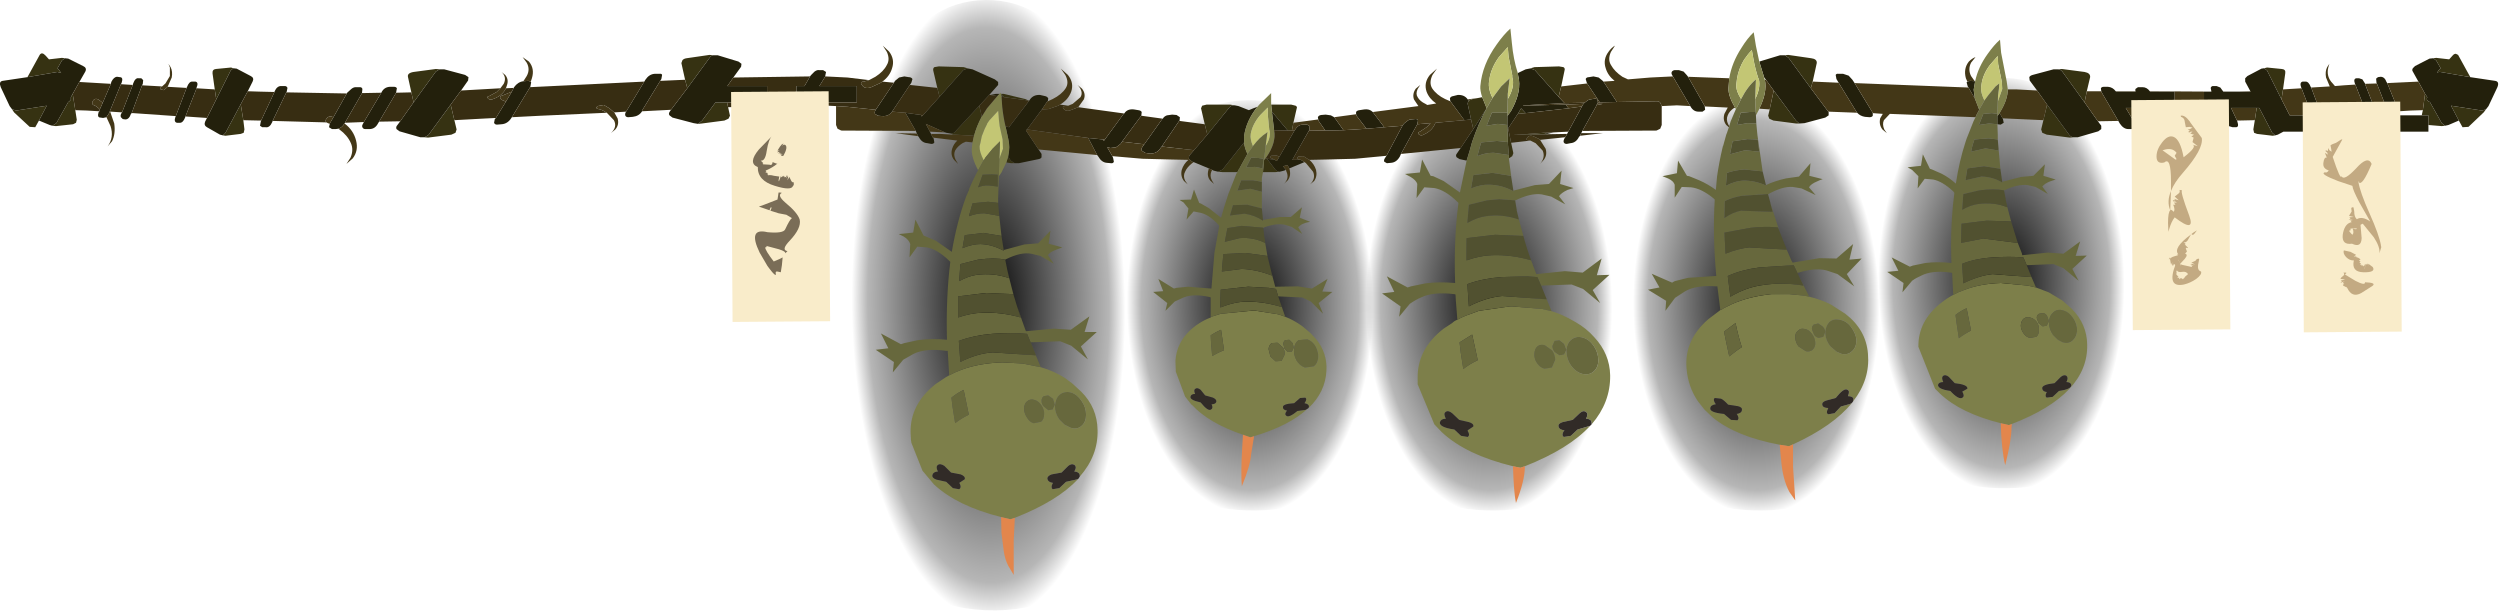 <?xml version="1.0" encoding="UTF-8" standalone="no"?>
<svg xmlns:xlink="http://www.w3.org/1999/xlink" height="82.3px" width="337.0px" xmlns="http://www.w3.org/2000/svg">
  <g transform="matrix(1.0, 0.0, 0.0, 1.0, 0.0, 0.0)">
    <use height="73.75" transform="matrix(0.75, 0.0, 0.0, 0.75, 151.65, 13.5)" width="44.95" xlink:href="#sprite0"/>
    <use height="73.75" transform="matrix(0.75, 0.0, 0.0, 0.75, 183.9, 13.5)" width="44.95" xlink:href="#sprite1"/>
    <use height="73.75" transform="matrix(0.75, 0.0, 0.0, 0.75, 219.9, 13.5)" width="44.95" xlink:href="#sprite2"/>
    <use height="73.75" transform="matrix(0.75, 0.0, 0.0, 0.75, 252.95, 10.5)" width="44.95" xlink:href="#sprite3"/>
    <use height="109.7" transform="matrix(0.75, 0.0, 0.0, 0.75, 114.0, 0.0)" width="51.4" xlink:href="#sprite4"/>
    <use height="73.65" transform="matrix(1.0, 0.0, 0.0, 1.0, 0.0, 3.85)" width="336.75" xlink:href="#shape2"/>
  </g>
  <defs>
    <g id="sprite0" transform="matrix(1.0, 0.0, 0.0, 1.0, 0.0, 0.0)">
      <use height="73.75" transform="matrix(1.0, 0.0, 0.0, 1.0, 0.0, 0.0)" width="44.95" xlink:href="#shape0"/>
    </g>
    <g id="shape0" transform="matrix(1.0, 0.0, 0.0, 1.0, 0.0, 0.0)">
      <path d="M22.15 0.0 Q32.15 -0.1 38.1 8.5 44.75 18.1 44.95 36.95 45.2 57.7 41.25 65.2 36.8 73.6 23.55 73.75 10.05 73.9 4.95 65.6 0.25 57.85 0.0 37.45 -0.2 18.65 6.3 8.85 12.15 0.1 22.15 0.0" fill="url(#gradient0)" fill-rule="evenodd" stroke="none"/>
    </g>
    <radialGradient cx="0" cy="0" gradientTransform="matrix(0.027, -3.0E-4, -5.0E-4, -0.046, 22.45, 36.85)" gradientUnits="userSpaceOnUse" id="gradient0" r="819.2" spreadMethod="pad">
      <stop offset="0.0" stop-color="#000000"/>
      <stop offset="0.882" stop-color="#000000" stop-opacity="0.286"/>
      <stop offset="1.0" stop-color="#000000" stop-opacity="0.0"/>
    </radialGradient>
    <g id="sprite1" transform="matrix(1.0, 0.0, 0.0, 1.0, 0.0, 0.0)">
      <use height="73.75" transform="matrix(1.0, 0.0, 0.0, 1.0, 0.0, 0.0)" width="44.95" xlink:href="#shape0"/>
    </g>
    <g id="sprite2" transform="matrix(1.0, 0.0, 0.0, 1.0, 0.0, 0.0)">
      <use height="73.75" transform="matrix(1.0, 0.0, 0.0, 1.0, 0.0, 0.0)" width="44.95" xlink:href="#shape0"/>
    </g>
    <g id="sprite3" transform="matrix(1.0, 0.0, 0.0, 1.0, 0.0, 0.0)">
      <use height="73.75" transform="matrix(1.0, 0.0, 0.0, 1.0, 0.0, 0.0)" width="44.95" xlink:href="#shape0"/>
    </g>
    <g id="sprite4" transform="matrix(1.0, 0.0, 0.0, 1.0, 0.0, 0.0)">
      <use height="109.7" transform="matrix(1.0, 0.0, 0.0, 1.0, 0.0, 0.0)" width="51.4" xlink:href="#shape1"/>
    </g>
    <g id="shape1" transform="matrix(1.0, 0.0, 0.0, 1.0, 0.0, 0.0)">
      <path d="M25.15 0.0 Q36.55 -0.1 43.4 12.75 51.05 27.05 51.35 55.05 51.7 85.9 47.2 97.05 42.15 109.5 27.05 109.7 11.6 109.9 5.8 97.5 0.35 86.0 0.0 55.65 -0.3 27.7 7.1 13.15 13.7 0.15 25.15 0.0" fill="url(#gradient1)" fill-rule="evenodd" stroke="none"/>
    </g>
    <radialGradient cx="0" cy="0" gradientTransform="matrix(0.03, -4.0E-4, -8.0E-4, -0.069, 25.65, 54.85)" gradientUnits="userSpaceOnUse" id="gradient1" r="819.2" spreadMethod="pad">
      <stop offset="0.0" stop-color="#000000"/>
      <stop offset="0.882" stop-color="#000000" stop-opacity="0.286"/>
      <stop offset="1.0" stop-color="#000000" stop-opacity="0.0"/>
    </radialGradient>
    <g id="shape2" transform="matrix(1.0, 0.0, 0.0, 1.0, 0.0, -3.85)">
      <path d="M240.6 7.45 L241.05 7.4 244.15 7.85 Q244.95 7.95 244.9 8.5 L244.35 11.0 244.1 11.9 241.1 7.8 240.6 7.45 M277.4 9.35 L277.95 9.3 281.0 9.7 Q281.8 9.85 281.75 10.4 L281.3 12.3 281.0 13.8 278.0 9.65 Q277.75 9.35 277.4 9.35 M305.2 9.2 L305.6 9.1 307.6 9.3 Q308.15 9.35 308.05 9.9 L307.75 12.05 307.55 13.4 305.6 9.5 305.2 9.2 M328.0 7.85 L328.4 7.8 330.15 8.0 330.6 7.5 Q330.8 7.25 331.05 7.25 L331.35 7.4 333.0 10.4 328.95 9.7 Q328.7 9.65 328.5 9.85 L328.7 9.5 329.0 9.2 328.4 8.15 328.0 7.85 M335.1 14.75 L334.8 15.15 332.75 17.1 331.95 17.15 331.45 16.25 330.4 14.25 334.55 14.9 335.1 14.75 M329.6 16.95 L329.15 17.0 327.35 16.85 327.35 15.55 326.45 15.55 326.6 14.85 326.9 12.65 327.2 13.1 Q327.1 13.3 327.15 13.45 L327.4 13.7 327.55 13.75 329.15 16.6 329.6 16.95 M306.7 18.25 L306.35 18.3 304.25 18.05 303.85 17.9 303.75 17.45 303.95 16.2 304.2 14.55 304.55 14.55 306.3 17.9 306.7 18.25 M279.55 18.5 L279.0 18.55 275.9 18.15 275.3 17.9 275.15 17.45 275.45 16.2 275.95 14.1 278.95 18.2 Q279.2 18.5 279.55 18.5 M242.55 16.65 L242.1 16.65 239.05 16.25 238.5 16.0 238.35 15.6 238.55 14.75 239.1 12.2 242.1 16.25 242.55 16.65 M203.7 19.25 L204.0 20.65 203.85 21.05 203.4 21.35 203.4 20.9 203.25 19.2 203.25 19.15 203.25 18.5 203.2 17.45 203.3 17.3 203.7 19.25 M172.5 23.15 L171.95 23.2 170.25 23.2 170.4 21.55 170.55 21.35 170.8 21.4 171.9 22.85 Q172.15 23.15 172.5 23.15 M166.8 23.2 L164.75 23.2 164.2 23.15 164.8 22.85 167.7 19.2 Q167.75 19.9 168.15 20.75 L166.8 23.2 M136.8 22.0 L136.3 22.0 135.65 21.9 135.9 21.1 136.25 21.65 136.7 21.95 136.8 22.0 M98.15 14.45 L98.4 15.6 98.2 16.0 97.65 16.25 94.6 16.65 94.1 16.7 94.65 16.25 96.45 13.8 98.0 13.8 98.15 14.45 M61.25 16.2 L61.55 17.45 61.4 17.9 60.85 18.15 57.7 18.55 57.15 18.5 57.25 18.5 57.75 18.2 60.75 14.1 61.25 16.2 M32.8 16.2 L32.95 17.45 32.85 17.9 32.45 18.05 30.4 18.3 30.05 18.25 30.4 17.9 32.45 14.05 32.8 16.2 M10.15 14.85 L10.35 16.15 10.25 16.55 9.85 16.75 7.55 17.0 7.05 16.95 7.6 16.6 9.2 13.75 9.3 13.7 9.55 13.45 9.55 13.1 9.8 12.65 10.15 14.85 M5.25 16.25 L4.75 17.15 4.0 17.1 1.9 15.15 1.6 14.7 1.7 14.75 2.2 14.9 6.3 14.25 5.25 16.25 M3.7 10.4 L5.35 7.4 Q5.65 6.95 6.15 7.5 L6.6 8.0 8.35 7.8 8.75 7.85 8.35 8.15 7.75 9.2 8.0 9.5 8.25 9.85 7.75 9.7 3.7 10.4 M28.95 12.05 L28.65 9.9 Q28.6 9.35 29.1 9.3 L31.15 9.1 31.45 9.2 31.1 9.5 29.15 13.4 28.95 12.05 M55.45 12.45 L55.0 10.4 Q54.85 9.85 55.75 9.7 L58.75 9.3 59.4 9.35 59.25 9.35 58.75 9.65 55.75 13.8 55.45 12.45 M92.35 10.75 L91.85 8.5 92.0 8.1 Q92.2 7.9 92.55 7.85 L95.65 7.4 96.15 7.45 96.1 7.45 Q95.8 7.55 95.65 7.8 L92.65 11.9 92.35 10.75 M126.35 11.85 L125.8 9.5 Q125.75 9.2 125.95 9.05 L126.55 8.95 129.9 9.05 130.6 9.25 130.35 9.25 129.85 9.45 126.65 13.05 126.35 11.85 M134.95 12.65 L135.3 12.65 138.2 13.35 138.65 13.55 135.35 13.1 135.3 13.05 134.95 12.7 134.95 12.65 M162.4 16.75 L161.9 14.6 162.05 14.25 162.65 14.1 165.8 14.1 166.45 14.2 Q166.05 14.15 165.75 14.45 L162.75 18.15 162.4 16.75 M171.35 14.1 L174.05 14.1 174.65 14.25 Q174.9 14.4 174.8 14.6 L174.35 16.55 174.15 17.6 173.6 17.6 171.45 15.05 171.35 14.1 M199.3 13.2 L199.8 13.1 200.4 14.6 198.6 17.4 198.3 16.1 197.85 14.05 Q197.8 13.85 198.0 13.6 L198.0 13.55 198.5 13.35 199.3 13.2 M206.15 9.25 L206.85 9.05 210.15 8.95 210.75 9.05 Q211.0 9.2 210.9 9.5 L210.45 11.65 210.1 13.05 206.9 9.45 206.4 9.25 206.15 9.25 M128.45 18.15 L128.15 18.0 128.25 18.0 128.6 17.9 128.75 17.75 132.0 14.25 132.35 15.7 Q131.65 17.0 131.3 18.3 L128.7 18.15 128.45 18.15 M204.05 18.2 L204.0 18.2 208.1 17.9 208.55 18.05 208.4 18.1 204.05 18.2 M205.65 15.25 L204.6 15.35 205.05 14.6 205.65 15.25" fill="#363212" fill-rule="evenodd" stroke="none"/>
      <path d="M240.6 7.45 L241.1 7.8 244.1 11.9 246.45 15.05 246.5 15.1 246.5 15.55 246.05 15.85 243.25 16.6 242.55 16.65 242.1 16.25 239.1 12.2 238.05 10.75 237.75 10.35 237.75 10.25 237.15 8.3 239.95 7.45 240.6 7.45 M247.85 11.15 L247.55 10.65 247.45 10.1 Q247.55 9.9 247.85 9.95 L248.45 9.95 249.2 10.2 249.7 10.75 250.0 11.2 252.35 15.05 252.45 15.25 252.45 15.6 Q252.35 15.8 252.0 15.8 L251.4 15.75 Q250.75 15.65 250.35 15.2 L250.15 14.9 247.85 11.15 M265.35 11.8 L265.25 11.65 265.1 11.1 265.2 11.0 265.55 10.9 266.2 10.95 266.25 10.95 266.05 12.1 266.2 13.25 265.35 11.8 M274.6 12.2 L273.6 10.85 273.55 10.4 Q273.65 10.2 274.0 10.1 L276.8 9.35 277.4 9.35 Q277.75 9.35 278.0 9.65 L281.0 13.8 282.8 16.35 283.25 16.95 283.25 17.4 282.85 17.7 280.1 18.5 279.55 18.5 Q279.2 18.5 278.95 18.2 L275.95 14.1 274.6 12.2 M283.25 12.3 L283.2 11.9 Q283.3 11.7 283.6 11.7 L284.15 11.7 Q284.8 11.75 285.2 12.3 L285.3 12.35 287.9 12.35 287.85 12.3 287.85 12.0 288.2 11.75 288.8 11.75 Q289.4 11.75 289.8 12.3 L289.85 12.35 293.15 12.35 293.15 14.55 291.05 14.55 292.25 16.65 292.3 16.7 292.35 17.15 291.95 17.4 291.45 17.4 291.15 17.35 Q290.65 17.25 290.3 16.7 L290.3 16.65 290.1 16.3 289.1 14.55 286.55 14.55 287.6 16.3 287.75 16.65 287.9 17.15 287.45 17.4 286.9 17.4 Q286.25 17.4 285.75 16.65 L285.55 16.3 283.3 12.45 283.25 12.3 M298.1 12.35 L298.0 11.85 Q298.1 11.6 298.3 11.6 L298.8 11.6 299.3 11.8 299.7 12.35 299.75 12.35 303.4 12.35 303.35 12.3 302.65 11.0 302.65 10.55 302.95 10.25 304.85 9.25 305.2 9.2 305.6 9.5 307.55 13.4 308.65 15.55 311.65 15.55 310.25 11.9 310.2 11.8 Q309.95 11.1 310.4 11.0 L310.75 11.0 Q311.2 10.95 311.5 11.75 L311.55 11.8 312.95 15.55 314.15 15.55 315.25 15.55 315.25 17.75 307.8 17.75 307.05 18.15 306.7 18.25 306.3 17.9 304.55 14.55 304.2 14.55 300.75 14.55 301.55 16.25 301.6 16.4 Q301.85 17.15 301.4 17.15 L300.95 17.15 300.45 17.0 300.05 16.45 299.95 16.25 299.15 14.55 297.1 14.55 297.1 12.35 298.1 12.35 M317.5 11.4 L317.45 11.3 Q317.2 10.6 317.65 10.55 L318.0 10.55 318.45 10.7 318.8 11.25 318.8 11.3 320.3 15.15 320.35 15.3 320.45 15.55 321.65 15.55 322.2 15.55 321.95 15.2 320.4 11.25 320.35 11.15 320.3 10.6 320.55 10.4 320.9 10.35 Q321.45 10.35 321.7 11.05 L321.8 11.2 323.35 15.0 323.4 15.1 323.5 15.55 326.45 15.55 327.35 15.55 327.35 16.85 327.35 17.75 321.7 17.75 321.3 17.75 319.2 17.75 319.2 15.7 319.05 15.35 319.0 15.25 317.5 11.4 M326.0 11.0 L325.25 9.65 Q325.1 9.45 325.25 9.2 L325.55 8.9 327.5 7.9 328.0 7.85 328.4 8.15 329.0 9.2 328.7 9.5 328.5 9.85 Q328.7 9.65 328.95 9.7 L333.0 10.4 336.35 10.9 Q336.95 11.0 336.65 11.75 L335.45 14.3 335.1 14.75 334.55 14.9 330.4 14.25 331.45 16.25 330.05 16.85 329.6 16.95 329.15 16.6 327.55 13.75 327.4 13.7 327.15 13.45 Q327.1 13.3 327.2 13.1 L326.9 12.65 326.0 11.0 M269.95 15.95 L270.0 16.05 270.1 16.55 269.7 16.8 269.25 16.75 269.25 15.65 269.55 15.25 269.95 15.95 M229.8 14.35 L229.85 14.8 229.5 15.05 228.95 15.05 Q228.25 15.05 227.85 14.3 L225.5 10.3 225.45 10.2 Q225.25 9.9 225.35 9.7 225.45 9.5 225.75 9.45 L226.3 9.45 226.95 9.65 227.4 10.15 227.55 10.35 229.8 14.3 229.8 14.35 M213.3 17.65 L213.15 17.95 213.0 18.3 212.85 18.45 Q212.45 19.25 211.7 19.3 L211.2 19.4 Q210.9 19.4 210.8 19.2 210.7 19.0 210.9 18.65 L211.0 18.5 211.25 18.05 211.4 17.75 213.25 14.35 213.3 14.25 213.45 14.0 213.6 13.85 213.8 13.7 Q214.15 13.4 214.4 13.4 L214.95 13.3 Q215.25 13.25 215.35 13.5 L215.4 13.8 215.3 14.0 215.25 14.05 215.25 14.15 213.3 17.65 M197.7 21.65 L196.75 21.45 196.35 21.2 Q196.2 20.95 196.35 20.75 L196.9 19.95 198.6 17.4 200.4 14.6 Q199.35 16.5 198.45 19.1 L198.1 20.35 197.7 21.65 M188.85 20.75 L188.7 21.1 Q188.25 21.9 187.5 21.95 L186.95 22.0 186.6 21.8 Q186.5 21.6 186.7 21.3 L186.9 21.0 189.05 16.95 Q189.25 16.6 189.6 16.4 189.9 16.1 190.2 16.1 L190.75 16.05 Q191.05 16.0 191.15 16.25 L191.05 16.75 188.85 20.75 M175.85 21.85 L173.8 22.7 173.55 22.25 173.0 22.4 172.95 22.4 173.35 22.9 173.1 23.0 172.5 23.15 Q172.15 23.15 171.9 22.85 L170.8 21.4 171.2 21.45 171.75 21.5 172.1 21.7 172.15 21.65 172.45 21.15 174.5 17.6 174.55 17.55 Q174.95 16.8 175.65 16.8 L176.2 16.8 176.55 17.0 176.5 17.55 176.45 17.6 174.2 21.55 175.05 21.55 175.35 21.55 175.85 21.85 M164.2 23.15 L163.6 23.0 163.4 22.9 162.95 22.7 160.9 21.85 160.7 21.8 160.25 21.4 160.3 21.0 160.95 20.25 162.75 18.15 165.75 14.45 Q166.05 14.15 166.45 14.2 L166.95 14.3 168.35 14.85 Q168.9 14.6 169.5 14.4 168.0 16.25 167.7 18.35 L167.7 19.2 164.8 22.85 164.2 23.15 M149.95 21.05 L150.05 21.3 150.15 21.8 Q150.05 22.05 149.75 22.0 L149.2 21.95 Q148.5 21.9 148.05 21.1 L147.9 20.9 146.7 18.6 148.7 18.8 148.8 19.0 148.9 18.85 151.5 15.3 151.55 15.3 Q151.95 14.65 152.85 14.75 L153.45 14.85 Q153.8 14.9 153.9 15.1 L153.85 15.6 153.8 15.65 151.25 19.1 151.05 19.4 150.45 19.85 149.7 19.95 149.25 19.85 149.95 21.05 M140.0 20.15 L140.4 20.75 140.4 21.2 Q140.3 21.4 140.0 21.45 L137.35 22.0 136.8 22.0 136.7 21.95 136.25 21.65 135.9 21.1 Q136.2 19.8 135.9 18.65 L135.55 17.05 136.05 17.15 136.05 17.1 138.75 13.55 138.85 13.4 Q139.3 12.75 140.2 12.8 L140.85 12.95 Q141.15 13.0 141.3 13.25 L141.25 13.65 141.15 13.7 140.45 14.75 138.45 17.45 138.4 17.45 138.3 17.6 140.0 20.15 M125.75 18.55 L125.85 18.65 125.95 19.2 Q125.85 19.4 125.55 19.4 L125.0 19.3 Q124.25 19.25 123.85 18.45 L123.75 18.35 123.6 18.0 123.45 17.65 122.05 15.2 124.15 15.5 124.25 15.7 124.4 15.55 126.65 13.05 129.85 9.45 130.35 9.25 130.6 9.25 131.1 9.35 134.1 10.7 134.55 11.05 134.55 11.45 133.35 12.8 132.0 14.25 128.75 17.75 128.6 17.9 128.25 18.0 128.15 18.0 127.55 17.9 127.4 17.85 124.8 16.7 125.35 17.75 125.5 18.05 125.75 18.55 M108.95 14.25 L108.9 14.3 Q108.4 15.05 107.8 15.05 L107.2 15.05 106.85 14.8 Q106.75 14.6 106.9 14.3 L107.35 13.55 107.35 11.6 108.45 11.6 109.2 10.3 109.3 10.15 109.8 9.65 Q110.15 9.4 110.4 9.45 L110.95 9.45 111.35 9.7 111.25 10.2 111.25 10.3 110.45 11.6 115.5 11.6 115.5 13.8 109.2 13.8 108.95 14.25 M94.1 16.7 L93.5 16.6 90.65 15.85 90.25 15.55 Q90.1 15.35 90.25 15.1 L90.45 14.8 92.65 11.9 95.65 7.8 Q95.8 7.55 96.1 7.45 L96.15 7.45 96.75 7.45 99.55 8.3 99.95 8.6 99.9 9.0 98.85 10.45 98.05 11.6 103.4 11.6 103.4 13.8 103.1 13.8 101.65 13.8 100.9 13.8 99.55 13.8 98.0 13.8 96.45 13.8 94.65 16.25 94.1 16.7 M86.55 15.0 Q86.15 15.65 85.3 15.75 L84.7 15.8 Q84.4 15.8 84.3 15.6 84.2 15.35 84.4 15.05 L86.85 11.0 87.0 10.75 Q87.5 10.0 88.25 9.95 L88.85 9.95 Q89.2 9.9 89.25 10.1 L89.15 10.65 89.0 10.9 86.55 14.9 86.55 15.0 M69.0 15.8 L68.9 15.95 Q68.4 16.7 67.6 16.75 L67.0 16.8 Q66.7 16.8 66.6 16.55 L66.7 16.05 66.85 15.9 68.2 13.7 69.0 12.35 69.25 11.85 69.3 11.75 Q69.8 11.05 70.55 10.95 L70.6 10.95 71.2 10.9 71.55 11.0 71.6 11.1 71.5 11.65 71.45 11.75 69.0 15.8 M57.15 18.5 L56.65 18.5 53.85 17.7 53.45 17.4 Q53.35 17.15 53.5 16.95 L53.95 16.35 55.75 13.8 58.75 9.65 59.25 9.35 59.4 9.35 59.9 9.35 62.7 10.1 63.15 10.4 63.1 10.85 62.15 12.2 60.75 14.1 57.75 18.2 57.25 18.5 57.15 18.5 M51.1 16.4 L50.95 16.65 Q50.55 17.4 49.8 17.4 L49.25 17.4 Q48.95 17.4 48.85 17.15 48.75 16.95 48.95 16.65 L49.05 16.45 51.4 12.5 Q51.75 11.75 52.55 11.7 L53.1 11.7 Q53.4 11.7 53.5 11.9 L53.4 12.45 53.4 12.5 51.1 16.4 M46.5 16.55 L46.45 16.65 46.4 16.7 Q46.1 17.2 45.6 17.35 L45.25 17.4 44.75 17.4 44.35 17.15 44.45 16.7 44.45 16.65 44.95 15.8 46.75 12.6 46.8 12.5 47.35 12.0 Q47.65 11.75 47.95 11.75 L48.5 11.75 Q48.8 11.75 48.85 12.0 L48.8 12.5 48.8 12.55 46.5 16.55 M36.75 16.3 L36.7 16.45 Q36.35 17.25 35.8 17.15 L35.35 17.15 35.05 16.95 35.15 16.4 35.2 16.25 37.0 12.4 37.0 12.35 Q37.35 11.55 37.95 11.6 L38.4 11.6 Q38.65 11.6 38.75 11.85 L38.65 12.35 38.6 12.45 36.75 16.3 M30.05 18.25 L29.65 18.15 27.9 17.15 Q27.45 16.9 27.65 16.4 L27.9 15.9 29.15 13.4 31.1 9.5 31.45 9.2 31.9 9.25 33.8 10.25 Q34.3 10.5 34.05 11.0 L33.4 12.3 32.45 14.05 30.4 17.9 30.05 18.25 M25.0 15.7 L24.95 15.85 Q24.65 16.6 24.2 16.55 L23.85 16.55 Q23.4 16.45 23.65 15.75 L23.7 15.65 25.15 11.85 25.2 11.75 Q25.5 10.95 25.95 11.0 L26.35 11.0 Q26.8 11.1 26.5 11.8 L26.5 11.9 25.0 15.7 M17.75 15.25 L17.65 15.35 Q17.4 16.1 16.9 16.1 L16.55 16.05 16.3 15.8 Q16.2 15.55 16.35 15.3 L16.45 15.15 17.9 11.45 17.95 11.25 Q18.25 10.45 18.7 10.55 L19.05 10.55 19.3 10.8 19.25 11.3 19.15 11.5 17.75 15.25 M14.35 15.8 L13.9 15.9 13.55 15.85 Q13.05 15.85 13.3 15.1 L13.4 15.0 13.45 14.75 13.85 13.85 14.95 11.3 15.0 11.05 Q15.35 10.35 15.8 10.35 L16.15 10.4 Q16.65 10.4 16.4 11.15 L16.3 11.35 14.8 15.0 14.75 15.2 14.35 15.8 M7.05 16.95 L6.7 16.85 5.25 16.25 6.3 14.25 2.2 14.9 1.7 14.75 1.6 14.7 1.3 14.3 0.1 11.75 Q-0.2 11.0 0.35 10.9 L3.7 10.4 7.75 9.7 8.25 9.85 8.0 9.5 7.75 9.2 8.35 8.15 8.75 7.85 9.2 7.9 11.2 8.9 Q11.75 9.15 11.5 9.65 L10.7 11.05 9.8 12.65 9.55 13.1 9.55 13.45 9.3 13.7 9.2 13.75 7.6 16.6 7.05 16.95 M120.5 11.15 L120.65 10.9 121.2 10.45 121.9 10.3 122.5 10.4 Q122.85 10.4 123.0 10.65 L122.85 11.15 122.65 11.45 120.25 15.05 Q119.8 15.7 118.95 15.65 L118.35 15.6 117.95 15.35 Q117.85 15.1 118.05 14.8 L120.5 11.15 M133.5 12.8 L134.25 12.65 134.75 12.65 134.45 12.95 133.5 12.8 M156.75 16.0 Q156.9 15.7 157.3 15.55 L158.0 15.45 158.6 15.5 159.05 15.8 159.0 16.3 158.95 16.3 156.6 19.75 156.3 20.15 Q155.8 20.75 154.95 20.7 L154.35 20.6 153.9 20.3 Q153.8 20.1 154.0 19.8 L154.25 19.45 156.7 16.0 156.75 16.0 M177.7 16.1 L177.65 15.8 Q177.75 15.55 178.1 15.5 L178.7 15.45 179.4 15.55 179.85 15.8 180.0 16.0 181.1 17.55 178.9 17.6 178.65 17.6 177.75 16.3 177.7 16.1 M182.8 15.4 L182.8 15.1 Q182.9 14.9 183.25 14.85 L183.9 14.75 Q184.6 14.65 185.05 15.1 L185.2 15.3 186.6 17.15 184.2 17.35 182.9 15.65 182.8 15.4 M195.5 13.65 L195.45 13.25 Q195.55 13.0 195.9 12.95 L196.5 12.8 Q197.4 12.75 197.85 13.4 L198.0 13.55 198.0 13.6 Q197.8 13.85 197.85 14.05 L198.3 16.1 197.4 16.2 195.55 13.7 195.5 13.65 M204.6 9.85 L205.65 9.35 206.15 9.25 206.4 9.25 206.9 9.45 210.1 13.05 210.9 13.9 205.35 14.2 205.3 14.25 211.05 14.1 211.45 14.6 205.65 15.25 205.05 14.6 204.6 15.35 203.3 17.3 203.2 17.45 203.2 16.85 203.2 15.65 203.7 14.95 Q205.2 12.25 204.65 10.2 L204.6 9.85 M213.95 11.25 L213.9 11.15 213.75 10.65 Q213.85 10.4 214.2 10.4 L214.8 10.3 215.5 10.45 216.05 10.9 216.15 11.0 217.95 13.75 215.65 13.8 213.95 11.25 M135.0 13.0 L134.95 12.7 135.3 13.05 135.35 13.1 135.0 13.0 M171.75 17.55 L171.45 15.05 173.6 17.6 171.75 17.55 M208.1 17.9 L208.35 17.9 209.35 17.85 209.2 17.9 208.55 18.05 208.1 17.9 M215.75 14.0 Q216.45 14.0 216.05 14.0 L215.85 14.05 215.75 14.0" fill="#23200c" fill-rule="evenodd" stroke="none"/>
      <path d="M244.1 11.9 L244.35 11.0 247.85 11.15 250.15 14.9 250.35 15.2 246.45 15.05 244.1 11.9 M250.0 11.2 L265.35 11.8 266.2 13.25 266.8 14.8 266.45 15.45 266.3 15.8 254.75 15.35 253.95 16.2 Q253.7 16.75 254.0 17.45 L254.35 17.95 253.75 17.45 Q253.25 16.8 253.45 15.95 L253.8 15.35 252.45 15.25 252.35 15.05 250.0 11.2 M265.2 11.0 L265.0 10.55 Q264.65 9.25 265.4 8.3 265.85 7.85 266.3 7.7 L265.7 8.45 Q265.25 9.35 265.7 10.25 L266.2 10.95 265.55 10.9 265.2 11.0 M270.65 12.05 L271.8 12.05 274.6 12.2 275.95 14.1 275.45 16.2 269.95 15.95 269.55 15.25 269.65 15.05 Q270.65 13.4 270.65 12.05 M281.3 12.3 L283.25 12.3 283.3 12.45 285.55 16.3 282.8 16.35 281.0 13.8 281.3 12.3 M285.2 12.3 L287.85 12.3 287.9 12.35 285.3 12.35 285.2 12.3 M289.8 12.3 L298.1 12.35 297.1 12.35 297.1 14.55 299.15 14.55 299.95 16.25 295.2 16.3 Q294.5 15.35 293.95 15.5 L294.0 15.65 Q294.45 15.8 294.5 16.25 L294.5 16.3 292.85 16.3 292.5 16.6 292.3 16.7 292.25 16.65 291.05 14.55 293.15 14.55 293.15 12.35 289.85 12.35 289.8 12.3 M299.7 12.35 L301.8 12.35 303.35 12.3 303.4 12.35 299.75 12.35 299.7 12.35 M307.75 12.05 L310.25 11.9 311.65 15.55 308.65 15.55 307.55 13.4 307.75 12.05 M311.55 11.8 L314.05 11.65 313.55 10.45 Q313.4 9.65 313.7 9.05 L314.0 8.6 313.85 9.1 Q313.7 9.7 313.85 10.25 314.0 10.8 314.45 11.25 L314.75 11.6 315.95 11.5 317.5 11.4 319.0 15.25 318.8 15.25 314.15 15.55 312.95 15.55 311.55 11.8 M318.8 11.3 L320.4 11.25 321.95 15.2 322.2 15.55 321.65 15.55 321.9 15.05 321.8 15.05 320.3 15.15 318.8 11.3 M321.8 11.2 L326.0 11.0 326.9 12.65 326.6 14.85 325.0 14.9 323.35 15.0 321.8 11.2 M321.7 17.75 L321.85 18.95 322.25 19.75 321.65 19.05 Q321.35 18.45 321.3 17.75 L321.7 17.75 M303.95 16.2 L301.8 16.25 301.55 16.25 300.75 14.55 304.2 14.55 303.95 16.2 M291.15 17.35 L291.0 17.45 Q289.95 18.25 289.4 19.3 289.0 20.2 289.45 21.25 L290.0 22.1 289.15 21.35 Q288.4 20.3 288.75 18.95 289.05 17.6 290.3 16.65 L290.3 16.7 Q290.65 17.25 291.15 17.35 M290.1 16.3 L287.6 16.3 286.55 14.55 289.1 14.55 290.1 16.3 M238.55 14.75 L237.15 14.65 Q238.25 12.45 237.9 10.75 L238.05 10.75 239.1 12.2 238.55 14.75 M233.05 17.15 L232.7 16.85 Q232.2 16.2 232.45 15.35 L232.9 14.5 229.8 14.35 229.8 14.3 227.55 10.35 233.1 10.55 233.0 11.9 Q232.95 12.9 233.9 14.55 L233.75 14.55 Q233.1 15.0 232.9 15.55 232.65 16.1 232.95 16.75 L233.1 17.0 233.05 17.15 M227.85 14.3 L226.05 14.2 224.0 14.3 223.8 13.85 Q223.65 13.65 223.35 13.65 L217.95 13.75 216.15 11.0 217.65 10.9 Q216.75 10.2 216.45 9.2 216.05 8.0 216.85 6.95 217.25 6.4 217.7 6.15 L217.15 7.0 Q216.7 8.0 217.15 8.75 217.65 9.65 218.7 10.35 L219.45 10.7 222.45 10.45 225.5 10.3 227.85 14.3 M207.6 18.85 L208.35 20.05 Q208.6 20.9 208.1 21.55 L207.6 22.1 Q208.35 21.2 207.95 20.3 L207.0 19.3 206.3 18.95 206.0 18.9 Q205.6 18.9 205.9 18.5 206.15 18.2 206.65 18.35 L207.4 18.7 207.6 18.85 M176.5 21.55 Q177.15 22.1 177.4 22.9 177.6 23.75 177.15 24.4 L176.6 24.85 Q177.4 24.05 177.0 23.15 L176.05 22.0 175.85 21.85 175.35 21.55 175.05 21.5 Q174.7 21.4 175.0 21.1 L175.7 21.05 176.4 21.5 176.5 21.55 M173.8 22.7 L173.85 22.9 Q174.05 23.75 173.55 24.35 L173.05 24.8 Q173.85 24.05 173.4 23.1 L173.35 22.9 172.95 22.4 173.0 22.4 173.55 22.25 173.8 22.7 M163.4 22.9 L163.3 23.1 Q163.05 23.7 163.35 24.3 L163.65 24.8 163.15 24.35 Q162.65 23.75 162.9 22.9 L162.95 22.7 163.4 22.9 M160.9 21.85 L160.7 22.0 Q160.0 22.55 159.75 23.15 159.45 23.7 159.75 24.35 L160.1 24.85 159.6 24.4 Q159.1 23.75 159.3 22.9 159.55 22.1 160.2 21.55 L157.85 21.5 154.0 21.4 149.95 21.05 149.25 19.85 149.7 19.95 150.45 19.85 151.05 19.4 151.25 19.1 154.25 19.45 154.0 19.8 Q153.8 20.1 153.9 20.3 L154.35 20.6 154.95 20.7 Q155.8 20.75 156.3 20.15 L156.6 19.75 160.95 20.25 160.3 21.0 160.25 21.4 160.7 21.8 160.9 21.85 M147.9 20.9 L140.0 20.15 138.3 17.6 138.4 17.45 138.45 17.45 146.7 18.6 147.9 20.9 M131.1 19.2 L130.2 19.1 129.75 19.3 Q129.05 19.75 128.75 20.3 128.5 20.85 128.8 21.5 L129.15 22.1 128.6 21.55 Q128.1 20.9 128.35 20.05 128.55 19.4 129.05 18.95 L125.75 18.55 125.5 18.05 126.75 18.05 128.45 18.15 128.7 18.15 131.3 18.3 131.1 19.2 M123.75 18.35 L120.7 17.95 123.6 18.0 123.75 18.35 M123.45 17.65 L113.4 17.6 112.9 17.35 112.7 16.85 112.7 14.4 112.7 14.3 114.25 14.4 118.05 14.8 Q117.85 15.1 117.95 15.35 L118.35 15.6 118.95 15.65 Q119.8 15.7 120.25 15.05 L122.05 15.2 123.45 17.65 M103.75 14.35 L104.25 15.35 Q104.5 16.2 104.0 16.85 L103.45 17.3 Q104.25 16.45 103.85 15.55 L102.85 14.45 102.75 14.35 Q102.25 14.0 101.85 13.95 L101.65 13.8 103.1 13.8 103.3 13.9 103.75 14.35 M101.65 14.4 L102.2 15.35 Q102.4 16.25 101.95 16.85 L101.35 17.3 Q102.2 16.5 101.75 15.6 L100.75 14.45 100.65 14.4 99.75 14.0 99.55 13.8 100.9 13.8 101.2 13.95 101.65 14.4 M82.8 15.15 L83.25 15.95 Q83.5 16.8 82.95 17.45 L82.35 17.95 Q83.25 17.1 82.75 16.2 L81.8 15.2 81.7 15.15 Q81.1 14.75 80.65 14.7 80.2 14.6 80.55 14.3 L81.4 14.15 82.15 14.6 82.8 15.15 M46.45 16.65 Q47.65 17.55 48.0 18.95 48.35 20.3 47.55 21.35 L46.7 22.1 47.25 21.25 Q47.7 20.2 47.3 19.3 46.85 18.25 45.75 17.45 L45.6 17.35 Q46.1 17.2 46.4 16.7 L46.45 16.65 M44.45 16.7 L44.2 16.6 44.0 16.5 Q43.75 16.3 44.05 15.95 44.35 15.55 44.95 15.8 L44.45 16.65 44.45 16.7 M14.85 15.05 L15.4 16.65 Q15.6 18.05 15.1 19.05 L14.5 19.75 Q15.4 18.5 14.9 17.0 L14.35 15.8 14.75 15.2 14.8 15.0 14.85 15.05 M21.85 11.65 L22.3 11.25 22.9 10.25 22.9 9.1 22.7 8.6 23.0 9.05 Q23.3 9.65 23.15 10.45 L22.6 11.7 22.1 12.15 21.65 12.05 Q21.5 11.75 21.7 11.7 L21.85 11.65 M67.45 11.9 L67.9 11.3 Q68.35 10.4 67.6 9.7 L68.1 10.1 Q68.6 10.7 68.35 11.45 L68.2 11.9 Q67.75 12.85 66.6 13.3 66.1 13.55 65.8 13.3 65.55 13.0 65.95 12.95 L66.95 12.4 67.45 11.9 M70.55 10.95 L71.0 10.25 Q71.5 9.35 71.0 8.45 L70.45 7.7 71.3 8.3 Q72.1 9.25 71.7 10.55 L71.55 11.0 71.2 10.9 70.6 10.95 70.55 10.95 M117.15 10.8 L118.0 10.35 Q119.1 9.65 119.55 8.75 120.0 8.0 119.55 7.0 L119.0 6.15 119.85 6.95 Q120.65 8.0 120.25 9.2 119.95 10.25 118.95 11.0 L118.65 11.2 117.45 11.75 Q116.65 12.05 116.25 11.55 115.8 11.0 116.45 11.0 L117.15 10.8 M141.25 13.65 L141.9 13.35 Q143.1 12.75 143.65 11.9 144.15 11.15 143.6 10.1 L143.0 9.25 143.95 10.1 Q144.8 11.15 144.4 12.35 144.0 13.45 142.9 14.1 L142.65 14.25 141.35 14.7 140.45 14.75 141.15 13.7 141.25 13.65 M144.0 14.25 L144.6 14.0 145.65 13.1 Q146.1 12.35 145.25 11.45 L145.85 11.95 Q146.4 12.65 146.1 13.4 L145.35 14.45 144.2 14.9 Q143.7 15.05 143.4 14.7 143.1 14.3 143.5 14.3 L144.0 14.25 M174.35 16.55 L177.7 16.1 177.75 16.3 178.65 17.6 176.45 17.6 176.5 17.55 176.55 17.0 176.2 16.8 175.65 16.8 Q174.95 16.8 174.55 17.55 L174.5 17.6 174.15 17.6 174.35 16.55 M179.85 15.8 L182.8 15.4 182.9 15.65 184.2 17.35 182.75 17.45 181.1 17.55 180.0 16.0 179.85 15.8 M185.05 15.1 L191.2 14.3 190.6 13.4 Q190.35 12.65 190.85 11.95 L191.45 11.45 191.1 12.0 Q190.8 12.65 191.1 13.1 191.4 13.65 192.15 14.0 L192.4 14.15 193.6 13.95 Q192.65 13.3 192.3 12.35 191.9 11.15 192.75 10.1 L193.7 9.25 193.1 10.1 Q192.6 11.15 193.05 11.9 193.65 12.8 194.8 13.35 L195.5 13.65 195.55 13.7 197.4 16.2 193.5 16.55 Q193.1 17.6 192.0 18.1 191.55 18.4 191.25 18.1 191.0 17.85 191.4 17.75 L192.3 17.15 192.85 16.6 191.05 16.75 191.15 16.25 Q191.05 16.0 190.75 16.05 L190.2 16.1 Q189.9 16.1 189.6 16.4 189.25 16.6 189.05 16.95 L186.6 17.15 185.2 15.3 185.05 15.1 M197.85 13.4 L199.3 13.2 198.5 13.35 198.0 13.55 197.85 13.4 M210.45 11.65 L210.9 11.6 213.95 11.25 215.65 13.8 215.4 13.8 215.35 13.5 Q215.25 13.25 214.95 13.3 L214.4 13.4 Q214.15 13.4 213.8 13.7 L213.6 13.85 210.9 13.9 210.1 13.05 210.45 11.65 M124.4 15.55 L124.25 15.7 124.15 15.5 124.4 15.55 M127.4 17.85 L125.35 17.75 124.8 16.7 127.4 17.85 M148.7 18.8 L148.9 18.85 148.8 19.0 148.7 18.8 M213.25 14.35 L211.45 14.6 211.05 14.1 213.45 14.0 213.3 14.25 213.25 14.35 M215.75 14.0 L215.85 14.05 215.25 14.15 215.25 14.05 215.3 14.0 215.75 14.0 M13.85 13.85 L13.45 14.75 Q13.0 14.3 12.7 14.2 12.25 14.05 12.55 13.55 12.9 13.1 13.45 13.55 L13.85 13.85 M68.2 13.7 L67.6 13.45 Q67.15 13.0 67.8 12.85 L69.0 12.35 68.2 13.7 M172.45 21.15 L172.15 21.65 172.1 21.7 171.75 21.5 171.45 21.35 Q171.05 21.3 171.35 21.0 L172.1 20.95 172.45 21.15" fill="#433717" fill-rule="evenodd" stroke="none"/>
      <path d="M266.25 10.95 Q266.65 9.05 267.95 7.25 268.8 6.05 269.6 5.35 L269.75 7.1 270.5 10.95 270.65 12.05 Q270.65 13.4 269.65 15.05 L269.55 15.25 269.25 15.65 269.25 15.35 269.25 14.8 269.3 13.7 269.9 12.0 269.85 11.05 269.35 8.65 269.3 7.55 268.25 8.75 Q267.3 10.0 267.1 11.4 L267.05 11.8 Q267.0 12.5 267.5 13.55 L267.25 14.0 266.95 14.5 266.8 14.8 266.2 13.25 266.05 12.1 266.25 10.95 M274.45 38.75 L276.15 39.4 278.0 40.5 278.05 40.55 279.3 41.65 Q281.3 43.7 281.35 46.4 281.55 53.15 271.2 57.15 L270.8 57.3 269.7 57.05 Q264.3 55.7 261.5 53.05 L260.85 52.4 258.6 46.75 Q258.55 43.25 261.7 40.8 262.45 40.2 263.3 39.75 264.0 39.35 264.75 39.1 266.9 38.25 269.65 38.15 L269.75 38.15 273.35 38.5 274.45 38.75 M237.15 14.65 L237.1 14.8 236.7 15.55 236.7 15.35 236.65 14.65 236.6 13.4 236.6 13.35 Q237.35 11.85 237.1 10.7 L237.0 10.5 Q236.6 9.3 236.35 7.9 L236.15 6.75 Q235.65 7.25 235.1 8.05 234.35 9.3 234.15 10.6 L234.05 11.45 Q234.0 12.25 234.7 13.35 L234.1 14.55 234.0 14.65 234.0 14.7 233.9 14.55 Q232.95 12.9 233.0 11.9 L233.1 10.55 Q233.45 8.45 234.75 6.45 235.55 5.15 236.4 4.35 L236.7 6.2 237.15 8.3 237.75 10.25 237.75 10.35 237.9 10.75 Q238.25 12.45 237.15 14.65 M243.9 40.0 Q245.4 40.35 246.8 41.05 L248.75 42.3 Q251.55 44.45 251.8 47.7 252.1 51.15 249.8 54.1 L249.85 53.75 Q249.75 53.4 249.1 53.4 249.4 52.7 249.05 52.55 248.6 52.2 247.45 53.65 L246.15 54.0 Q245.55 54.2 245.65 54.6 245.75 55.0 246.45 55.0 L246.4 55.1 Q246.1 55.7 246.45 55.85 L247.3 55.7 248.15 54.8 249.4 54.45 249.65 54.3 Q247.15 57.4 241.7 59.9 L241.15 60.15 239.9 59.95 Q234.0 58.85 230.85 56.25 L229.75 55.2 228.85 54.05 Q227.55 52.1 227.35 49.7 227.0 45.9 230.25 43.05 L231.9 41.8 232.05 41.75 232.35 41.55 233.45 41.0 Q235.8 39.95 238.8 39.65 L241.2 39.65 243.2 39.85 243.9 40.0 M209.15 41.95 Q210.15 42.25 211.05 42.7 L211.45 42.9 212.35 43.4 Q213.85 44.25 214.9 45.45 217.0 47.7 217.05 50.6 217.1 54.25 214.55 57.2 L214.55 56.9 Q214.45 56.45 213.8 56.45 214.15 55.75 213.8 55.55 213.45 55.25 212.95 55.7 L212.0 56.6 210.65 56.9 Q210.0 57.1 210.1 57.5 210.2 57.95 210.9 58.0 L210.8 58.1 Q210.45 58.65 210.8 58.9 L211.75 58.75 212.65 57.9 214.35 57.4 Q211.5 60.5 205.55 62.85 L204.95 63.05 203.95 62.85 Q197.6 61.3 194.35 58.25 L193.35 57.2 191.1 51.8 191.1 51.6 191.1 51.05 Q191.0 47.1 194.6 44.3 L195.75 43.55 Q196.05 43.25 196.45 43.1 197.25 42.65 198.15 42.35 L199.35 41.9 203.55 41.3 203.65 41.3 203.8 41.3 207.9 41.65 209.15 41.95 M173.25 42.7 Q174.4 43.15 175.45 43.9 L175.65 44.05 176.6 44.85 177.4 45.7 Q178.95 47.6 178.8 50.0 178.65 52.85 176.4 55.0 L176.45 54.75 Q176.4 54.45 175.85 54.35 176.25 53.8 175.95 53.6 L175.25 53.65 174.45 54.35 Q172.8 54.45 172.95 54.95 172.95 55.25 173.5 55.35 L173.45 55.4 Q173.1 55.85 173.4 56.05 173.75 56.35 174.9 55.4 L176.0 55.25 176.25 55.1 Q173.85 57.35 169.05 58.8 L168.55 58.95 167.55 58.6 Q162.95 57.05 160.65 54.55 L160.65 54.6 159.75 53.45 158.5 50.1 158.45 48.65 Q158.65 45.5 161.7 43.55 162.4 43.1 163.2 42.8 L163.3 42.7 164.55 42.3 169.05 41.85 172.2 42.35 172.7 42.5 173.25 42.7 M135.65 21.9 L135.0 23.25 134.65 23.75 134.7 21.45 135.2 20.05 135.15 18.8 134.75 17.0 134.65 16.15 134.55 14.95 133.35 16.25 133.05 16.7 133.05 16.75 132.75 17.35 132.35 18.35 132.15 19.3 132.05 19.7 Q132.0 20.45 132.6 21.6 L131.85 22.95 Q130.9 21.15 131.0 20.0 L131.1 19.2 131.3 18.3 Q131.65 17.0 132.35 15.7 L133.05 14.6 134.45 12.95 134.75 12.65 134.9 12.5 134.95 12.65 134.95 12.7 135.0 13.0 135.1 14.4 Q135.25 15.8 135.55 17.05 L135.9 18.65 Q136.2 19.8 135.9 21.1 L135.65 21.9 M140.3 49.5 Q142.05 50.0 143.55 50.95 L143.95 51.25 144.15 51.4 144.5 51.65 145.75 52.8 Q147.9 54.95 147.95 57.95 148.05 61.4 145.55 64.25 L145.55 64.0 Q145.45 63.6 144.8 63.55 L144.85 63.5 Q145.2 62.9 144.8 62.65 144.45 62.45 144.0 62.8 L143.1 63.7 141.75 63.95 Q141.1 64.2 141.2 64.6 141.3 65.0 141.95 65.1 L141.9 65.15 Q141.6 65.7 141.9 65.95 L142.8 65.8 143.7 64.95 145.05 64.65 145.35 64.55 Q142.55 67.55 136.8 69.8 L136.2 70.0 134.95 69.7 Q129.0 68.2 125.9 65.3 L124.35 63.45 122.9 59.8 122.85 59.7 122.85 59.6 122.8 59.35 122.75 58.35 Q122.65 54.5 126.15 51.75 L127.5 50.85 127.95 50.6 128.75 50.2 129.6 49.85 Q132.0 48.95 135.1 48.85 L137.85 49.0 140.3 49.5 M169.5 14.4 L169.75 14.1 171.35 12.55 171.35 14.1 171.45 15.05 171.75 17.55 171.75 17.6 Q172.05 19.25 170.7 21.2 L170.55 21.35 170.4 21.55 170.6 19.7 Q171.3 18.6 171.15 17.65 L171.1 17.5 170.9 15.5 170.9 14.5 169.9 15.5 Q168.85 16.7 168.6 18.05 L168.6 18.1 Q168.5 18.75 168.9 19.7 L168.15 20.75 Q167.75 19.9 167.7 19.2 L167.7 18.35 Q168.0 16.25 169.5 14.4 M199.8 13.1 Q199.5 12.2 199.55 11.6 199.8 8.7 201.75 6.0 202.7 4.65 203.6 3.85 L203.8 5.8 Q204.0 8.0 204.6 9.85 L204.65 10.2 Q205.2 12.25 203.7 14.95 L203.2 15.65 203.2 15.2 203.25 13.4 203.25 13.35 Q204.25 11.65 203.85 10.4 L203.85 10.15 203.35 7.6 203.25 6.35 202.05 7.7 Q200.85 9.35 200.7 11.2 200.65 11.9 201.0 12.8 L201.2 13.2 200.9 13.7 200.4 14.6 199.8 13.1 M274.55 43.4 Q274.15 42.9 273.65 42.8 273.2 42.65 272.8 42.95 272.45 43.25 272.4 43.85 272.4 44.4 272.75 44.9 273.1 45.45 273.65 45.55 L274.5 45.4 Q274.85 45.1 274.85 44.5 274.9 43.9 274.55 43.4 M274.55 42.85 L274.8 43.55 275.35 44.0 275.9 43.9 276.2 43.3 275.95 42.6 Q275.75 42.25 275.4 42.2 L274.85 42.3 Q274.55 42.5 274.55 42.85 M279.45 42.85 Q278.9 42.05 278.15 41.85 277.35 41.6 276.8 42.1 276.35 42.5 276.25 43.05 L276.2 43.45 Q276.2 44.35 276.75 45.15 L277.4 45.8 278.05 46.15 Q278.85 46.4 279.4 45.9 279.95 45.4 280.0 44.55 280.0 43.65 279.45 42.85 M278.55 51.5 L278.6 51.4 Q278.85 50.9 278.55 50.65 278.25 50.45 277.8 50.8 L276.95 51.65 Q275.15 51.85 275.3 52.4 275.35 52.8 275.95 52.85 L275.9 52.85 Q275.6 53.4 275.9 53.6 L276.7 53.5 277.55 52.7 Q279.35 52.45 279.2 51.85 279.1 51.5 278.55 51.5 M244.25 45.0 Q243.85 44.45 243.3 44.35 242.7 44.2 242.35 44.6 241.95 44.9 242.0 45.55 242.05 46.2 242.45 46.7 L243.45 47.35 Q244.0 47.45 244.35 47.15 244.75 46.75 244.7 46.15 244.65 45.5 244.25 45.0 M246.1 44.45 L246.05 44.95 Q246.1 45.9 246.75 46.7 L247.55 47.4 248.25 47.7 Q249.1 47.9 249.7 47.3 250.25 46.8 250.25 45.8 250.15 44.9 249.5 44.05 248.9 43.25 248.0 43.1 247.2 42.9 246.6 43.4 246.2 43.85 246.1 44.45 M245.1 43.6 L244.5 43.75 Q244.2 44.0 244.25 44.4 L244.55 45.15 Q244.8 45.5 245.2 45.55 L245.8 45.4 246.05 44.75 Q246.05 44.35 245.7 44.0 L245.1 43.6 M264.05 45.6 Q264.75 45.05 265.7 44.55 L265.1 41.55 Q264.3 41.9 263.6 42.45 L263.75 43.6 264.05 45.6 M265.2 52.4 Q265.3 51.85 263.5 51.65 L262.7 50.8 Q262.25 50.45 261.95 50.65 261.65 50.9 261.95 51.5 261.35 51.5 261.25 51.85 261.15 52.45 262.9 52.7 264.05 53.95 264.55 53.6 264.85 53.4 264.55 52.85 L264.5 52.8 265.2 52.4 M214.85 46.65 Q214.25 45.75 213.35 45.5 212.45 45.25 211.8 45.8 211.2 46.3 211.15 47.3 211.15 48.35 211.75 49.25 212.4 50.15 213.3 50.4 214.2 50.6 214.8 50.1 215.45 49.55 215.45 48.55 215.45 47.55 214.85 46.65 M234.8 46.8 Q234.3 45.25 233.95 43.55 L232.4 44.7 232.65 45.95 233.1 48.05 Q234.2 47.15 234.8 46.8 M230.55 55.0 Q230.4 55.6 232.4 55.8 L233.35 56.6 234.2 56.65 Q234.5 56.4 234.15 55.85 L234.1 55.8 Q234.75 55.7 234.8 55.3 234.9 54.9 234.25 54.75 L232.95 54.55 Q232.35 53.9 232.0 53.75 L231.15 53.65 Q230.85 53.9 231.3 54.5 L231.25 54.5 Q230.6 54.6 230.55 55.0 M196.9 47.5 L197.25 49.75 Q198.05 49.1 199.2 48.55 L198.45 45.1 196.75 46.15 196.9 47.5 M194.85 55.55 Q194.55 55.75 194.9 56.45 L194.85 56.45 Q194.25 56.45 194.1 56.9 193.95 57.6 196.05 57.9 L196.95 58.75 197.85 58.9 Q198.2 58.65 197.85 58.1 L197.85 58.0 198.6 57.5 Q198.7 57.1 198.0 56.9 L196.7 56.6 195.75 55.7 Q195.2 55.25 194.85 55.55 M210.2 45.85 L209.55 45.95 209.25 46.65 Q209.25 47.05 209.55 47.45 L210.2 47.9 210.85 47.8 211.15 47.15 210.85 46.35 210.2 45.85 M207.25 46.7 Q206.85 47.05 206.85 47.75 206.8 48.35 207.2 48.95 207.6 49.55 208.2 49.7 L209.2 49.55 209.65 48.5 Q209.65 47.85 209.25 47.25 L208.25 46.55 Q207.65 46.35 207.25 46.7 M163.25 46.25 L163.4 48.0 Q164.35 47.45 165.0 47.2 L164.6 44.45 Q163.9 44.75 163.2 45.2 L163.25 46.25 M161.1 53.1 Q160.6 53.1 160.5 53.4 160.25 53.9 161.85 54.25 162.85 55.5 163.25 55.2 163.55 55.05 163.35 54.55 L163.3 54.5 Q163.8 54.5 163.95 54.2 164.05 53.85 163.5 53.6 L162.45 53.3 161.85 52.55 Q161.4 52.2 161.15 52.4 160.85 52.55 161.1 53.1 M171.4 46.25 Q171.05 46.55 171.0 47.05 L171.25 48.05 171.95 48.7 172.75 48.65 173.15 47.85 Q173.25 47.35 172.95 46.85 L172.2 46.2 171.4 46.25 M173.8 45.8 L173.25 45.85 Q173.0 46.0 173.0 46.4 L173.15 47.0 173.6 47.45 174.15 47.4 174.4 46.85 174.25 46.25 173.8 45.8 M176.25 45.75 L175.05 45.85 Q174.5 46.25 174.45 47.0 174.35 47.8 174.75 48.55 175.2 49.3 175.9 49.55 L177.1 49.4 Q177.6 49.05 177.7 48.25 177.75 47.45 177.35 46.7 176.95 46.0 176.25 45.75 M128.4 54.85 L128.75 57.05 Q129.65 56.35 130.6 55.9 L129.9 52.55 Q129.0 53.0 128.25 53.6 L128.4 54.85 M142.3 54.2 L142.2 54.7 Q142.2 55.7 142.8 56.55 L143.5 57.25 144.3 57.65 Q145.2 57.95 145.8 57.4 146.4 56.9 146.4 55.9 146.4 54.9 145.8 54.05 145.2 53.15 144.35 52.9 143.5 52.7 142.85 53.2 142.4 53.6 142.3 54.2 M142.2 54.55 L141.95 53.75 141.3 53.3 140.7 53.4 Q140.4 53.6 140.4 54.05 140.4 54.5 140.7 54.8 L141.3 55.3 141.9 55.2 142.2 54.55 M138.05 55.1 Q138.05 55.7 138.45 56.3 138.8 56.9 139.35 57.05 L140.35 56.85 Q140.75 56.5 140.75 55.85 140.8 55.25 140.4 54.65 140.0 54.05 139.4 53.9 138.85 53.75 138.45 54.1 138.05 54.45 138.05 55.1 M129.35 65.15 L129.3 65.1 130.05 64.6 Q130.15 64.2 129.5 63.95 L128.2 63.7 127.3 62.8 Q126.75 62.45 126.45 62.65 126.1 62.9 126.4 63.5 L126.45 63.55 Q125.8 63.6 125.7 64.0 125.55 64.4 126.2 64.65 L127.55 64.95 128.45 65.8 129.3 65.95 Q129.65 65.7 129.35 65.15" fill="#7d7f4a" fill-rule="evenodd" stroke="none"/>
      <path d="M267.5 13.55 Q267.0 12.5 267.05 11.8 L267.1 11.4 Q267.3 10.0 268.25 8.75 L269.3 7.55 269.35 8.65 269.85 11.05 269.9 12.0 269.3 13.7 Q269.3 12.8 269.45 12.0 L269.5 11.25 269.0 11.65 268.05 12.8 267.5 13.55 M132.6 21.6 Q132.0 20.45 132.05 19.7 L132.15 19.3 132.35 18.35 132.75 17.35 133.05 16.75 133.05 16.7 133.35 16.25 134.55 14.95 134.65 16.15 134.75 17.0 135.15 18.8 135.2 20.05 134.7 21.45 134.8 19.05 134.65 19.2 133.8 20.05 132.9 21.15 132.75 21.35 132.75 21.4 132.6 21.6 M168.9 19.7 Q168.5 18.75 168.6 18.1 L168.6 18.05 Q168.85 16.7 169.9 15.5 L170.9 14.5 170.9 15.5 171.1 17.5 171.15 17.65 Q171.3 18.6 170.6 19.7 L170.85 17.8 170.75 17.9 Q169.8 18.5 168.9 19.7 M201.2 13.2 L201.0 12.8 Q200.65 11.9 200.7 11.2 200.85 9.35 202.05 7.7 L203.25 6.35 203.35 7.6 203.85 10.15 203.85 10.4 Q204.25 11.65 203.25 13.35 L203.25 13.4 203.25 12.85 203.25 12.65 203.5 10.55 202.35 11.65 201.6 12.65 201.2 13.2 M234.7 13.35 Q234.0 12.25 234.05 11.45 L234.15 10.6 Q234.35 9.3 235.1 8.05 235.65 7.25 236.15 6.75 L236.35 7.9 Q236.6 9.3 237.0 10.5 L237.1 10.7 Q237.35 11.85 236.6 13.35 L236.6 13.4 236.7 10.7 Q235.6 11.6 234.7 13.35" fill="#c3c674" fill-rule="evenodd" stroke="none"/>
      <path d="M269.25 16.75 L269.3 18.2 269.3 18.8 268.05 18.65 266.15 18.8 Q265.85 19.6 265.7 20.45 L267.65 20.0 269.4 20.3 269.4 20.0 269.65 22.75 267.45 22.4 265.2 22.7 264.95 24.3 267.1 23.8 Q268.7 23.85 269.9 24.6 L269.9 24.5 272.45 23.85 274.1 23.7 275.65 22.15 275.45 23.7 277.1 24.2 276.35 24.45 Q275.6 24.75 275.3 25.15 L276.05 26.15 274.4 25.2 273.3 24.95 Q272.0 24.8 270.2 25.65 L270.15 25.7 270.1 25.65 Q268.8 25.4 266.85 25.65 L264.65 26.15 264.5 28.3 Q265.6 27.65 266.65 27.5 268.8 27.2 270.6 27.95 L271.1 29.85 267.8 29.75 264.4 30.15 264.35 32.75 267.35 32.15 272.0 32.75 272.55 34.15 272.6 34.4 276.05 34.05 278.15 34.2 280.4 32.55 279.8 34.5 281.3 34.45 279.35 36.25 280.2 37.85 278.15 36.15 276.8 35.6 273.2 35.75 272.75 34.7 Q271.0 34.55 268.55 34.7 266.3 34.85 264.5 35.55 L264.65 38.2 Q266.75 37.15 268.6 36.95 L273.85 37.35 274.45 38.75 273.35 38.5 269.75 38.15 269.65 38.15 Q266.9 38.25 264.75 39.1 264.0 39.35 263.3 39.75 L263.25 38.95 263.15 36.8 263.0 36.75 Q260.45 36.4 259.0 37.15 258.3 37.45 257.75 37.85 L256.45 39.4 256.6 38.15 254.4 36.65 255.9 36.5 255.0 34.7 257.45 35.95 257.85 35.8 259.55 35.45 Q261.2 35.25 263.05 35.45 L263.0 33.25 Q263.0 29.35 263.45 26.0 L263.3 25.8 Q261.85 24.45 260.6 24.2 L259.45 24.1 258.5 25.4 258.6 23.75 257.75 22.9 257.15 22.55 258.95 22.35 259.2 20.8 260.15 22.75 260.45 22.85 261.7 23.4 Q262.7 23.9 263.65 24.75 264.1 21.75 264.95 19.15 L265.1 18.7 266.05 16.3 266.3 15.8 266.45 15.45 266.8 14.8 266.95 14.5 267.25 14.0 267.5 13.55 268.05 12.8 269.0 11.65 269.5 11.25 269.45 12.0 Q269.3 12.8 269.3 13.7 L269.25 14.8 269.25 15.35 268.5 15.25 267.45 15.35 267.35 15.35 266.75 16.85 268.1 16.65 268.7 16.7 269.25 16.75 M236.75 16.65 L236.9 18.2 237.6 23.1 235.2 22.85 Q233.95 22.9 232.8 23.3 L232.65 25.05 Q233.9 24.4 234.9 24.35 236.5 24.3 238.05 25.0 L238.05 24.95 Q239.2 24.4 240.75 24.05 L242.5 23.8 244.05 22.0 243.9 23.7 245.7 24.15 Q245.35 24.25 244.95 24.45 244.1 24.8 243.85 25.25 L244.75 26.3 242.85 25.4 241.65 25.2 Q240.3 25.1 238.4 26.15 L238.35 26.2 238.45 26.6 238.3 26.15 234.75 26.4 Q233.55 26.6 232.5 27.1 L232.45 29.4 Q233.6 28.6 234.7 28.4 L238.95 28.55 238.65 27.4 239.85 31.1 239.65 30.65 Q238.05 30.5 236.05 30.7 L232.45 31.35 232.6 34.2 Q234.3 33.5 235.8 33.35 L240.85 33.65 241.5 35.15 241.65 35.4 245.25 34.8 247.55 34.85 249.8 32.9 249.3 35.0 250.95 34.85 248.95 36.95 249.95 38.6 247.7 36.95 246.2 36.45 Q244.6 36.05 242.3 36.8 L241.8 35.75 237.2 36.05 Q234.8 36.35 232.9 37.2 L233.25 40.0 Q235.35 38.75 237.45 38.45 240.25 38.0 243.1 38.5 L242.5 37.25 243.9 40.0 243.2 39.85 241.2 39.65 238.8 39.65 Q235.8 39.95 233.45 41.0 L232.35 41.55 232.05 41.75 231.9 41.8 231.5 38.6 231.35 38.6 Q228.6 38.4 227.1 39.3 L225.8 40.15 224.5 41.9 224.6 40.55 222.15 39.05 223.7 38.75 222.65 36.9 225.4 38.1 225.75 37.9 227.55 37.45 231.35 37.2 Q230.85 31.65 231.15 26.9 L231.0 26.75 Q229.35 25.4 227.95 25.25 L226.7 25.2 225.75 26.65 225.75 24.9 Q225.6 24.4 224.85 24.05 L224.1 23.75 226.05 23.35 226.2 21.65 227.4 23.7 227.7 23.75 229.05 24.3 Q230.2 24.8 231.3 25.6 L231.45 23.85 Q231.75 21.8 232.2 19.9 L232.3 19.6 232.45 19.05 232.7 18.15 232.8 17.9 233.05 17.15 233.1 17.0 233.3 16.35 233.7 15.4 234.0 14.7 234.0 14.65 234.1 14.55 234.7 13.35 Q235.6 11.6 236.7 10.7 L236.6 13.4 236.65 14.65 236.7 15.35 236.65 15.1 235.85 15.1 234.65 15.2 234.15 16.85 235.55 16.6 236.75 16.65 M203.4 21.35 L203.7 23.7 201.15 23.3 198.6 23.6 198.3 25.4 Q199.65 24.85 200.75 24.9 202.45 24.95 203.85 25.7 L204.0 25.8 204.0 25.75 204.0 25.7 206.9 24.95 208.8 24.8 210.5 23.0 210.3 24.8 212.1 25.35 211.3 25.6 Q210.45 26.0 210.15 26.45 L211.0 27.55 209.1 26.5 207.8 26.2 Q206.35 26.0 204.3 27.0 L204.25 27.05 204.2 27.0 202.1 26.85 200.45 27.0 198.0 27.6 197.8 30.05 Q199.15 29.3 200.25 29.15 202.45 28.8 204.75 29.6 L205.35 31.8 201.55 31.65 197.7 32.1 197.7 35.1 Q199.5 34.45 201.1 34.4 203.75 34.3 206.4 35.1 L207.0 36.7 207.1 36.95 210.95 36.55 213.35 36.75 215.9 34.85 215.25 37.1 216.95 37.05 214.7 39.1 215.7 40.85 213.4 38.95 211.85 38.35 207.75 38.5 207.25 37.35 205.95 37.25 202.4 37.35 Q199.85 37.55 197.8 38.3 L198.0 41.3 Q200.3 40.1 202.5 39.9 L208.5 40.35 209.15 41.95 207.9 41.65 203.8 41.3 203.65 41.3 203.55 41.3 199.35 41.9 198.15 42.35 Q197.25 42.65 196.45 43.1 L196.25 40.55 196.2 39.7 196.05 39.65 Q193.2 39.3 191.55 40.1 190.85 40.4 190.05 40.95 L188.6 42.7 188.8 41.3 186.3 39.55 187.95 39.35 186.95 37.25 189.75 38.75 190.2 38.6 192.15 38.2 Q193.95 37.95 196.15 38.15 195.95 32.3 196.6 27.35 L196.45 27.2 Q194.8 25.6 193.35 25.35 L192.0 25.25 190.95 26.7 191.05 24.8 Q190.9 24.3 190.15 23.85 L189.4 23.45 191.4 23.25 191.7 21.5 192.85 23.7 193.2 23.75 194.6 24.4 196.8 25.95 197.7 21.65 198.1 20.35 198.45 19.1 Q199.35 16.5 200.4 14.6 L200.9 13.7 201.2 13.2 201.6 12.65 202.35 11.65 203.5 10.55 203.25 12.65 203.25 12.85 203.25 13.4 203.2 15.2 202.35 15.2 201.1 15.2 200.4 16.95 201.9 16.7 203.2 16.85 203.2 17.45 203.25 18.5 203.25 19.15 201.8 19.0 199.65 19.2 199.15 21.05 Q200.25 20.6 201.15 20.6 L201.4 20.6 203.4 20.9 203.4 21.35 M170.25 23.2 L170.1 24.0 170.1 25.15 170.1 24.5 168.95 24.3 167.3 24.3 166.8 25.7 168.55 25.45 170.1 25.85 170.1 28.1 168.15 27.6 166.2 27.65 165.8 29.05 167.75 28.8 Q169.15 29.0 170.25 29.75 L170.25 29.7 170.25 29.65 172.55 29.25 174.0 29.25 175.5 27.95 175.2 29.35 176.6 29.9 Q175.4 30.1 175.0 30.65 L175.55 31.55 174.15 30.6 173.2 30.3 Q172.05 30.05 170.4 30.65 L170.3 30.75 170.3 30.7 167.4 30.45 165.45 30.75 165.1 32.6 167.1 32.1 Q168.95 31.95 170.55 32.75 L170.85 34.5 167.9 34.1 164.9 34.25 164.7 36.6 167.4 36.25 Q169.5 36.35 171.45 37.15 L171.45 36.95 171.85 38.45 171.9 38.65 174.95 38.6 176.85 38.9 178.95 37.6 178.25 39.3 179.6 39.35 177.75 40.85 178.35 42.3 176.7 40.65 175.55 40.1 172.3 39.95 172.0 38.95 171.0 38.8 168.25 38.65 164.55 39.05 164.5 41.45 Q166.5 40.65 168.1 40.65 170.45 40.65 172.8 41.4 L173.25 42.7 172.7 42.5 172.2 42.35 169.05 41.85 164.55 42.3 163.3 42.7 163.2 42.8 163.2 42.05 163.2 40.1 163.1 40.05 Q160.9 39.55 159.55 40.1 L158.35 40.65 157.1 41.9 157.35 40.85 155.45 39.35 156.8 39.25 156.15 37.6 158.25 38.9 158.6 38.8 160.15 38.65 163.3 38.9 163.7 34.1 164.3 30.75 164.35 30.45 164.25 30.3 Q163.05 29.0 161.9 28.7 L160.9 28.5 159.95 29.6 160.2 28.1 159.55 27.3 159.0 26.95 160.55 26.9 160.95 25.55 161.65 27.35 161.9 27.45 162.95 28.05 164.6 29.35 165.0 27.95 165.6 26.1 165.7 25.85 166.65 23.45 166.8 23.2 168.15 20.75 168.9 19.7 Q169.8 18.5 170.75 17.9 L170.85 17.8 170.6 19.7 170.4 21.55 170.25 23.2 M134.65 23.75 L134.55 26.75 134.55 27.35 133.2 27.2 131.1 27.4 130.6 29.15 Q131.8 28.7 132.75 28.75 L134.7 29.1 135.0 31.8 132.55 31.4 130.05 31.7 129.75 33.45 Q131.1 32.9 132.15 32.9 133.75 32.95 135.3 33.8 L135.3 33.7 138.1 32.95 139.95 32.8 141.6 31.1 141.35 32.85 143.2 33.35 142.4 33.65 Q141.55 33.95 141.25 34.4 L142.05 35.55 140.25 34.5 139.0 34.2 Q137.6 33.95 135.6 34.95 L135.5 35.0 Q134.1 34.7 131.85 35.0 L129.45 35.6 129.3 37.9 Q130.55 37.2 131.65 37.05 133.9 36.75 136.05 37.5 L136.6 39.65 132.9 39.5 129.15 39.95 129.15 42.8 Q130.85 42.2 132.45 42.15 134.95 42.05 137.6 42.8 L137.1 41.3 138.2 44.4 138.3 44.65 142.05 44.3 144.35 44.45 146.85 42.65 146.2 44.75 147.85 44.75 145.7 46.7 146.65 48.45 144.4 46.6 142.9 46.0 138.9 46.15 140.3 49.5 137.85 49.0 135.1 48.85 Q132.0 48.95 129.6 49.85 L128.75 50.2 127.95 50.6 127.75 47.3 127.6 47.3 Q124.8 46.9 123.15 47.7 L121.75 48.5 120.35 50.2 120.5 48.8 118.05 47.15 119.75 46.95 118.75 44.95 121.45 46.4 121.9 46.25 123.75 45.85 Q125.6 45.6 127.65 45.8 127.5 40.1 128.1 35.3 L127.95 35.15 Q126.35 33.6 124.95 33.35 L123.65 33.25 122.6 34.7 122.7 32.9 Q122.55 32.35 121.85 31.9 L121.15 31.55 123.1 31.35 123.4 29.6 124.5 31.75 126.15 32.45 128.3 33.95 Q129.0 29.85 130.25 26.45 L130.6 25.65 130.65 25.45 131.0 24.65 131.55 23.5 131.85 22.95 132.6 21.6 132.75 21.4 132.75 21.35 132.9 21.15 133.8 20.05 134.65 19.2 134.8 19.05 134.7 21.45 134.65 23.75 M279.45 42.85 Q280.0 43.65 280.0 44.55 279.95 45.4 279.4 45.9 278.85 46.4 278.05 46.15 L277.4 45.8 276.75 45.15 Q276.2 44.35 276.2 43.45 L276.25 43.05 Q276.35 42.5 276.8 42.1 277.35 41.6 278.15 41.85 278.9 42.05 279.45 42.85 M274.55 42.85 Q274.55 42.5 274.85 42.3 L275.4 42.2 Q275.75 42.25 275.95 42.6 L276.2 43.3 275.9 43.9 275.35 44.0 274.8 43.55 274.55 42.85 M274.55 43.4 Q274.9 43.9 274.85 44.5 274.85 45.1 274.5 45.4 L273.65 45.55 Q273.1 45.45 272.75 44.9 272.4 44.4 272.4 43.85 272.45 43.25 272.8 42.95 273.2 42.65 273.65 42.8 274.15 42.9 274.55 43.4 M245.1 43.6 L245.7 44.0 Q246.05 44.35 246.05 44.75 L245.8 45.4 245.2 45.55 Q244.8 45.5 244.55 45.15 L244.25 44.4 Q244.2 44.0 244.5 43.75 L245.1 43.6 M246.1 44.45 Q246.2 43.85 246.6 43.4 247.2 42.9 248.0 43.1 248.9 43.25 249.5 44.05 250.15 44.9 250.25 45.8 250.25 46.8 249.7 47.3 249.1 47.9 248.25 47.7 L247.55 47.4 246.75 46.7 Q246.1 45.9 246.05 44.95 L246.1 44.45 M244.25 45.0 Q244.65 45.5 244.7 46.15 244.75 46.75 244.35 47.15 244.0 47.45 243.45 47.35 L242.45 46.7 Q242.05 46.2 242.0 45.55 241.95 44.9 242.35 44.6 242.7 44.2 243.3 44.35 243.85 44.45 244.25 45.0 M264.05 45.6 L263.75 43.6 263.6 42.45 Q264.3 41.9 265.1 41.55 L265.7 44.55 Q264.75 45.05 264.05 45.6 M235.55 18.75 L233.55 19.05 233.2 20.8 235.25 20.25 237.15 20.45 236.95 18.8 235.55 18.75 M214.85 46.65 Q215.45 47.55 215.45 48.55 215.45 49.55 214.8 50.1 214.2 50.6 213.3 50.4 212.4 50.15 211.75 49.25 211.15 48.35 211.15 47.3 211.2 46.3 211.8 45.8 212.45 45.25 213.35 45.5 214.25 45.75 214.85 46.65 M234.8 46.8 Q234.2 47.15 233.1 48.05 L232.65 45.95 232.4 44.7 233.95 43.55 Q234.3 45.25 234.8 46.8 M196.9 47.5 L196.75 46.15 198.45 45.1 199.2 48.55 Q198.05 49.1 197.25 49.75 L196.9 47.5 M207.25 46.7 Q207.65 46.35 208.25 46.55 L209.25 47.25 Q209.65 47.85 209.65 48.5 L209.2 49.55 208.2 49.7 Q207.6 49.55 207.2 48.95 206.8 48.35 206.85 47.75 206.85 47.05 207.25 46.7 M210.2 45.85 L210.85 46.35 211.15 47.15 210.85 47.8 210.2 47.9 209.55 47.45 Q209.25 47.05 209.25 46.65 L209.55 45.95 210.2 45.85 M169.65 21.3 L168.65 21.25 168.0 22.55 169.2 22.5 170.2 22.7 170.3 21.4 169.65 21.3 M167.0 22.85 L167.2 22.5 166.95 22.85 167.0 22.85 M163.25 46.25 L163.2 45.2 Q163.9 44.75 164.6 44.45 L165.0 47.2 Q164.35 47.45 163.4 48.0 L163.25 46.25 M176.25 45.75 Q176.95 46.0 177.35 46.7 177.75 47.45 177.7 48.25 177.6 49.05 177.1 49.4 L175.9 49.55 Q175.2 49.3 174.75 48.55 174.35 47.8 174.45 47.0 174.5 46.25 175.05 45.85 L176.25 45.75 M173.8 45.8 L174.25 46.25 174.4 46.85 174.15 47.4 173.6 47.45 173.15 47.0 173.0 46.4 Q173.0 46.0 173.25 45.85 L173.8 45.8 M171.4 46.25 L172.2 46.2 172.95 46.85 Q173.25 47.35 173.15 47.85 L172.75 48.65 171.95 48.7 171.25 48.05 171.0 47.05 Q171.05 46.55 171.4 46.25 M134.5 25.15 L134.5 23.55 133.7 23.5 132.45 23.55 131.85 25.25 Q132.6 24.95 133.3 25.0 L134.5 25.15 M129.25 45.95 L129.45 48.8 Q131.7 47.65 133.8 47.5 L139.65 47.9 138.45 45.0 Q136.45 44.8 133.75 45.0 131.3 45.2 129.25 45.95 M128.4 54.85 L128.25 53.6 Q129.0 53.0 129.9 52.55 L130.6 55.9 Q129.65 56.35 128.75 57.05 L128.4 54.85 M138.05 55.1 Q138.05 54.45 138.45 54.1 138.85 53.75 139.4 53.9 140.0 54.05 140.4 54.65 140.8 55.25 140.75 55.85 140.75 56.5 140.35 56.85 L139.35 57.05 Q138.8 56.9 138.45 56.3 138.05 55.7 138.05 55.1 M142.2 54.55 L141.9 55.2 141.3 55.3 140.7 54.8 Q140.4 54.5 140.4 54.05 140.4 53.6 140.7 53.4 L141.3 53.3 141.95 53.75 142.2 54.55 M142.3 54.2 Q142.4 53.6 142.85 53.2 143.5 52.7 144.35 52.9 145.2 53.15 145.8 54.05 146.4 54.9 146.4 55.9 146.4 56.9 145.8 57.4 145.2 57.95 144.3 57.65 L143.5 57.25 142.8 56.55 Q142.2 55.7 142.2 54.7 L142.3 54.2" fill="#67683d" fill-rule="evenodd" stroke="none"/>
      <path d="M269.3 18.8 L269.4 20.0 269.4 20.3 267.65 20.0 265.7 20.45 Q265.85 19.6 266.15 18.8 L268.05 18.65 269.3 18.8 M269.65 22.75 L269.9 24.5 269.9 24.6 Q268.7 23.85 267.1 23.8 L264.95 24.3 265.2 22.7 267.45 22.4 269.65 22.75 M270.15 25.7 L270.35 26.75 270.35 26.8 270.6 27.95 Q268.8 27.2 266.65 27.5 265.6 27.65 264.5 28.3 L264.65 26.15 266.85 25.65 Q268.8 25.4 270.1 25.65 L270.15 25.7 M271.1 29.85 L271.55 31.3 272.0 32.75 267.35 32.15 264.35 32.75 264.4 30.15 267.8 29.75 271.1 29.85 M273.2 35.75 L273.85 37.35 268.6 36.95 Q266.75 37.15 264.65 38.2 L264.5 35.55 Q266.3 34.85 268.55 34.7 271.0 34.55 272.75 34.7 L273.2 35.75 M236.7 15.55 L236.75 16.65 235.55 16.6 234.15 16.85 234.65 15.2 235.85 15.1 236.65 15.1 236.7 15.35 236.7 15.55 M237.6 23.1 L237.65 23.3 238.05 24.95 238.05 25.0 Q236.5 24.3 234.9 24.35 233.9 24.4 232.65 25.05 L232.8 23.3 Q233.95 22.9 235.2 22.85 L237.6 23.1 M238.45 26.6 L238.65 27.35 238.65 27.4 238.95 28.55 234.7 28.4 Q233.6 28.6 232.45 29.4 L232.5 27.1 Q233.55 26.6 234.75 26.4 L238.3 26.15 238.45 26.6 M239.85 31.1 L240.85 33.65 235.8 33.35 Q234.3 33.5 232.6 34.2 L232.45 31.35 236.05 30.7 Q238.05 30.5 239.65 30.65 L239.85 31.1 M242.3 36.8 L242.5 37.25 243.1 38.5 Q240.25 38.0 237.45 38.45 235.35 38.75 233.25 40.0 L232.9 37.2 Q234.8 36.35 237.2 36.05 L241.8 35.75 242.3 36.8 M232.2 19.9 L232.25 19.7 232.3 19.6 232.2 19.9 M203.7 23.7 L203.7 23.75 204.0 25.7 204.0 25.75 204.0 25.8 203.85 25.7 Q202.45 24.95 200.75 24.9 199.65 24.85 198.3 25.4 L198.6 23.6 201.15 23.3 203.7 23.7 M204.25 27.05 L204.45 28.25 204.45 28.35 204.75 29.6 Q202.45 28.8 200.25 29.15 199.15 29.3 197.8 30.05 L198.0 27.6 200.45 27.0 202.1 26.85 204.2 27.0 204.25 27.05 M205.35 31.8 Q205.8 33.5 206.4 35.1 203.75 34.3 201.1 34.4 199.5 34.45 197.7 35.1 L197.7 32.1 201.55 31.65 205.35 31.8 M207.75 38.5 L208.5 40.35 202.5 39.9 Q200.3 40.1 198.0 41.3 L197.8 38.3 Q199.85 37.55 202.4 37.35 L205.95 37.25 207.25 37.35 207.75 38.5 M170.1 25.15 L170.1 25.85 168.55 25.45 166.8 25.7 167.3 24.3 168.95 24.3 170.1 24.5 170.1 25.15 M170.1 28.1 L170.25 29.65 170.25 29.7 170.25 29.75 Q169.15 29.0 167.75 28.8 L165.8 29.05 166.2 27.65 168.15 27.6 170.1 28.1 M170.3 30.75 L170.4 31.7 170.4 31.75 170.5 32.3 170.55 32.75 Q168.95 31.95 167.1 32.1 L165.1 32.6 165.45 30.75 167.4 30.45 170.3 30.7 170.3 30.75 M170.85 34.5 L171.45 36.95 171.45 37.15 Q169.5 36.35 167.4 36.25 L164.7 36.6 164.9 34.25 167.9 34.1 170.85 34.5 M172.3 39.95 L172.8 41.4 Q170.45 40.65 168.1 40.65 166.5 40.65 164.5 41.45 L164.55 39.05 168.25 38.65 171.0 38.8 172.0 38.95 172.3 39.95 M134.55 27.35 L134.55 27.4 134.7 29.1 132.75 28.75 Q131.8 28.7 130.6 29.15 L131.1 27.4 133.2 27.2 134.55 27.35 M135.0 31.8 L135.3 33.7 135.3 33.8 Q133.75 32.95 132.15 32.9 131.1 32.9 129.75 33.45 L130.05 31.7 132.55 31.4 135.0 31.8 M135.5 35.0 L135.75 36.2 135.75 36.25 136.05 37.5 Q133.9 36.75 131.65 37.05 130.55 37.2 129.3 37.9 L129.45 35.6 131.85 35.0 Q134.1 34.7 135.5 35.0 M136.6 39.65 L137.1 41.3 137.6 42.8 Q134.95 42.05 132.45 42.15 130.85 42.2 129.15 42.8 L129.15 39.95 132.9 39.5 136.6 39.65 M130.6 25.65 L130.55 25.65 130.65 25.45 130.6 25.65 M269.25 15.35 L269.25 15.65 269.25 16.75 268.7 16.7 268.1 16.65 266.75 16.85 267.35 15.35 267.45 15.35 268.5 15.25 269.25 15.35 M203.2 15.2 L203.2 15.65 203.2 16.85 201.9 16.7 200.4 16.95 201.1 15.2 202.35 15.2 203.2 15.2 M203.25 19.15 L203.25 19.2 203.4 20.9 201.4 20.6 201.15 20.6 Q200.25 20.6 199.15 21.05 L199.65 19.2 201.8 19.0 203.25 19.15 M235.55 18.75 L236.95 18.8 237.15 20.45 235.25 20.25 233.2 20.8 233.55 19.05 235.55 18.75 M169.65 21.3 L170.3 21.4 170.2 22.7 169.2 22.5 168.0 22.55 168.65 21.25 169.65 21.3 M167.0 22.85 L166.95 22.85 167.2 22.5 167.0 22.85 M134.5 25.15 L133.3 25.0 Q132.6 24.95 131.85 25.25 L132.45 23.55 133.7 23.5 134.5 23.55 134.5 25.15 M129.25 45.95 Q131.3 45.2 133.75 45.0 136.45 44.8 138.45 45.0 L139.65 47.9 133.8 47.5 Q131.7 47.65 129.45 48.8 L129.25 45.95" fill="#515130" fill-rule="evenodd" stroke="none"/>
      <path d="M295.4 31.45 L295.35 31.5 295.4 31.4 295.4 31.45 M296.1 34.85 L296.0 34.75 296.35 34.75 Q296.3 34.7 296.2 34.8 L296.1 34.85 M293.9 35.45 L293.9 35.5 293.9 35.45" fill="#c3aa82" fill-rule="evenodd" stroke="none"/>
      <path d="M249.8 54.1 L249.65 54.3 249.4 54.45 248.15 54.8 247.3 55.7 246.45 55.85 Q246.1 55.7 246.4 55.1 L246.45 55.0 Q245.75 55.0 245.65 54.6 245.55 54.2 246.15 54.0 L247.45 53.65 Q248.6 52.2 249.05 52.55 249.4 52.7 249.1 53.4 249.75 53.4 249.85 53.75 L249.8 54.1 M214.55 57.2 L214.35 57.4 212.65 57.9 211.75 58.75 210.8 58.9 Q210.45 58.65 210.8 58.1 L210.9 58.0 Q210.2 57.95 210.1 57.5 210.0 57.1 210.65 56.9 L212.0 56.6 212.95 55.7 Q213.45 55.25 213.8 55.55 214.15 55.75 213.8 56.45 214.45 56.45 214.55 56.9 L214.55 57.2 M176.4 55.0 L176.25 55.1 176.0 55.25 174.9 55.4 Q173.75 56.35 173.4 56.05 173.1 55.85 173.45 55.4 L173.5 55.35 Q172.95 55.25 172.95 54.95 172.8 54.45 174.45 54.35 L175.25 53.65 175.95 53.6 Q176.25 53.8 175.85 54.35 176.4 54.45 176.45 54.75 L176.4 55.0 M145.55 64.25 L145.35 64.55 145.05 64.65 143.7 64.95 142.8 65.8 141.9 65.95 Q141.6 65.7 141.9 65.15 L141.95 65.1 Q141.3 65.0 141.2 64.6 141.1 64.2 141.75 63.95 L143.1 63.7 144.0 62.8 Q144.45 62.45 144.8 62.65 145.2 62.9 144.85 63.5 L144.8 63.55 Q145.45 63.6 145.55 64.0 L145.55 64.25 M278.55 51.5 Q279.1 51.5 279.2 51.85 279.35 52.45 277.55 52.7 L276.7 53.5 275.9 53.6 Q275.6 53.4 275.9 52.85 L275.95 52.85 Q275.35 52.8 275.3 52.4 275.15 51.85 276.95 51.65 L277.8 50.8 Q278.25 50.45 278.55 50.65 278.85 50.9 278.6 51.4 L278.55 51.5 M265.2 52.4 L264.5 52.8 264.55 52.85 Q264.85 53.4 264.55 53.6 264.05 53.95 262.9 52.7 261.15 52.45 261.25 51.85 261.35 51.5 261.95 51.5 261.65 50.9 261.95 50.65 262.25 50.45 262.7 50.8 L263.5 51.65 Q265.3 51.85 265.2 52.4 M230.55 55.0 Q230.6 54.6 231.25 54.5 L231.3 54.5 Q230.85 53.9 231.15 53.65 L232.0 53.75 Q232.35 53.9 232.95 54.55 L234.25 54.75 Q234.9 54.9 234.8 55.3 234.75 55.7 234.1 55.8 L234.15 55.85 Q234.5 56.4 234.2 56.65 L233.35 56.6 232.4 55.8 Q230.4 55.6 230.55 55.0 M194.85 55.55 Q195.2 55.25 195.75 55.7 L196.7 56.6 198.0 56.9 Q198.7 57.1 198.6 57.5 L197.85 58.0 197.85 58.1 Q198.2 58.65 197.85 58.9 L196.95 58.75 196.05 57.9 Q193.95 57.6 194.1 56.9 194.25 56.45 194.85 56.45 L194.9 56.45 Q194.55 55.75 194.85 55.55 M161.1 53.1 Q160.85 52.55 161.15 52.4 161.4 52.2 161.85 52.55 L162.45 53.3 163.5 53.6 Q164.05 53.85 163.95 54.2 163.8 54.5 163.3 54.5 L163.35 54.55 Q163.55 55.05 163.25 55.2 162.85 55.5 161.85 54.25 160.25 53.9 160.5 53.4 160.6 53.1 161.1 53.1 M129.35 65.15 Q129.65 65.7 129.3 65.95 L128.45 65.8 127.55 64.95 126.2 64.65 Q125.55 64.4 125.7 64.0 125.8 63.6 126.45 63.55 L126.4 63.5 Q126.1 62.9 126.45 62.65 126.75 62.45 127.3 62.8 L128.2 63.7 129.5 63.95 Q130.15 64.2 130.05 64.6 L129.3 65.1 129.35 65.15" fill="#312b27" fill-rule="evenodd" stroke="none"/>
      <path d="M271.2 57.15 L271.15 57.65 Q271.15 59.35 270.3 62.7 269.8 60.65 269.7 57.05 L270.8 57.3 271.2 57.15 M241.7 59.9 L241.7 62.9 242.0 67.45 241.2 66.3 Q240.3 64.6 240.1 62.05 L239.9 59.95 241.15 60.15 241.7 59.9 M205.55 62.85 L205.55 62.9 Q205.55 64.8 204.35 67.8 204.05 66.35 203.95 62.85 L204.95 63.05 205.55 62.85 M169.05 58.8 L168.65 61.25 Q168.55 62.75 167.4 65.55 167.25 63.7 167.45 60.35 L167.55 58.6 168.55 58.95 169.05 58.8 M136.8 69.8 L136.65 72.85 136.65 77.5 135.9 76.25 Q135.45 75.35 135.3 74.25 L135.0 71.85 134.95 69.7 136.2 70.0 136.8 69.8" fill="#e3864c" fill-rule="evenodd" stroke="none"/>
      <path d="M224.0 14.3 L224.0 14.4 224.0 16.85 223.8 17.35 223.3 17.6 213.3 17.65 215.25 14.15 215.85 14.05 216.05 14.0 Q216.45 14.0 215.75 14.0 L215.3 14.0 215.4 13.8 215.65 13.8 217.95 13.75 223.35 13.65 Q223.65 13.65 223.8 13.85 L224.0 14.3 M213.15 17.95 L216.05 17.95 213.0 18.3 213.15 17.95 M211.0 18.5 L207.6 18.85 207.4 18.7 206.65 18.35 Q206.15 18.2 205.9 18.5 205.6 18.9 206.0 18.9 L206.3 18.95 203.7 19.25 203.3 17.3 204.6 15.35 205.65 15.25 211.45 14.6 213.25 14.35 211.4 17.75 209.35 17.85 208.35 17.9 208.1 17.9 204.0 18.2 203.85 18.2 204.05 18.2 208.4 18.1 211.25 18.05 211.0 18.5 M196.9 19.95 L188.85 20.75 191.05 16.75 192.85 16.6 192.3 17.15 191.4 17.75 Q191.0 17.85 191.25 18.1 191.55 18.4 192.0 18.1 193.1 17.6 193.5 16.55 L197.4 16.2 198.3 16.1 198.6 17.4 196.9 19.95 M186.9 21.0 L182.7 21.4 178.85 21.5 176.5 21.55 176.4 21.5 175.7 21.05 175.0 21.1 Q174.7 21.4 175.05 21.5 L175.35 21.55 175.05 21.55 174.2 21.55 176.45 17.6 178.65 17.6 178.9 17.6 181.1 17.55 182.75 17.45 184.2 17.35 186.6 17.15 189.05 16.95 186.9 21.0 M112.7 14.3 L110.65 14.2 108.95 14.25 109.2 13.8 115.5 13.8 115.5 11.6 110.45 11.6 111.25 10.3 114.25 10.45 117.15 10.8 116.45 11.0 Q115.8 11.0 116.25 11.55 116.65 12.05 117.45 11.75 L118.65 11.2 118.95 11.0 120.5 11.15 118.05 14.8 114.25 14.4 112.7 14.3 M106.9 14.3 L103.75 14.35 103.3 13.9 103.1 13.8 103.4 13.8 103.4 11.6 98.05 11.6 98.85 10.45 109.2 10.3 108.45 11.6 107.35 11.6 107.35 13.55 106.9 14.3 M102.75 14.35 L101.65 14.4 101.2 13.95 100.9 13.8 101.65 13.8 101.85 13.95 Q102.25 14.0 102.75 14.35 M100.65 14.4 L98.15 14.45 98.0 13.8 99.55 13.8 99.75 14.0 100.65 14.4 M90.45 14.8 L86.55 15.0 86.55 14.9 89.0 10.9 92.35 10.75 92.65 11.9 90.45 14.8 M84.4 15.05 L82.8 15.15 82.15 14.6 81.4 14.15 80.55 14.3 Q80.2 14.6 80.65 14.7 81.1 14.75 81.7 15.15 L81.8 15.2 72.9 15.6 69.0 15.8 71.45 11.75 86.85 11.0 84.4 15.05 M66.85 15.9 L64.9 16.0 61.25 16.2 60.75 14.1 62.15 12.2 67.45 11.9 66.95 12.4 65.95 12.95 Q65.55 13.0 65.8 13.3 66.1 13.55 66.6 13.3 67.75 12.85 68.2 11.9 L69.25 11.85 69.0 12.35 67.8 12.85 Q67.15 13.0 67.6 13.45 L68.2 13.7 66.85 15.9 M53.95 16.35 L51.1 16.4 53.4 12.5 55.45 12.45 55.75 13.8 53.95 16.35 M49.05 16.45 L46.5 16.55 48.8 12.55 51.4 12.5 49.05 16.45 M44.0 16.5 L36.75 16.3 38.6 12.45 46.75 12.6 44.95 15.8 Q44.35 15.55 44.05 15.95 43.75 16.3 44.0 16.5 M35.2 16.25 L34.9 16.25 32.8 16.2 32.45 14.05 33.4 12.3 34.95 12.35 37.0 12.4 35.2 16.25 M27.9 15.9 L25.0 15.7 26.5 11.9 28.95 12.05 29.15 13.4 27.9 15.9 M23.7 15.65 L17.95 15.25 17.75 15.25 19.15 11.5 21.85 11.65 21.7 11.7 Q21.5 11.75 21.65 12.05 L22.1 12.15 22.6 11.7 25.15 11.85 23.7 15.65 M16.45 15.15 L14.95 15.05 14.85 15.05 14.8 15.0 16.3 11.35 17.9 11.45 16.45 15.15 M13.4 15.0 L11.7 14.9 10.15 14.85 9.8 12.65 10.7 11.05 14.95 11.3 13.85 13.85 13.45 13.55 Q12.9 13.1 12.55 13.55 12.25 14.05 12.7 14.2 13.0 14.3 13.45 14.75 L13.4 15.0 M122.65 11.45 L126.35 11.85 126.65 13.05 124.4 15.55 124.15 15.5 122.05 15.2 120.25 15.05 122.65 11.45 M133.35 12.8 L133.5 12.8 134.45 12.95 133.05 14.6 132.35 15.7 132.0 14.25 133.35 12.8 M138.65 13.55 L138.75 13.55 136.05 17.1 136.05 17.15 135.55 17.05 Q135.25 15.8 135.1 14.4 L135.0 13.0 135.35 13.1 138.65 13.55 M142.9 14.1 L144.0 14.25 143.5 14.3 Q143.1 14.3 143.4 14.7 143.7 15.05 144.2 14.9 L145.35 14.45 151.55 15.3 151.5 15.3 148.9 18.85 148.7 18.8 146.7 18.6 138.45 17.45 140.45 14.75 141.35 14.7 142.65 14.25 142.9 14.1 M153.85 15.6 L156.75 16.0 156.7 16.0 154.25 19.45 151.25 19.1 153.8 15.65 153.85 15.6 M159.0 16.3 L162.4 16.75 162.75 18.15 160.95 20.25 156.6 19.75 158.95 16.3 159.0 16.3 M170.55 21.35 L170.7 21.2 Q172.05 19.25 171.75 17.6 L171.75 17.55 173.6 17.6 174.15 17.6 174.5 17.6 172.45 21.15 172.1 20.95 171.35 21.0 Q171.05 21.3 171.45 21.35 L171.75 21.5 171.2 21.45 170.8 21.4 170.55 21.35 M211.05 14.1 L205.3 14.25 205.35 14.2 210.9 13.9 213.6 13.85 213.45 14.0 211.05 14.1" fill="#372d12" fill-rule="evenodd" stroke="none"/>
      <path d="M106.0 34.2 L105.9 34.2 105.95 34.15 106.0 34.2" fill="#7a6d57" fill-rule="evenodd" stroke="none"/>
      <path d="M287.5 44.5 L287.3 13.5 300.45 13.4 300.65 44.4 287.5 44.5" fill="#f9ecca" fill-rule="evenodd" stroke="none"/>
      <path d="M111.9 43.3 L98.75 43.4 98.55 12.4 111.7 12.3 111.9 43.3" fill="#f9ecca" fill-rule="evenodd" stroke="none"/>
      <path d="M323.55 13.7 L323.75 44.7 310.55 44.8 310.4 13.8 323.55 13.7" fill="#f9ecca" fill-rule="evenodd" stroke="none"/>
      <path d="M294.15 36.65 Q293.6 36.75 293.45 36.45 293.3 36.6 293.45 36.85 L293.3 36.9 293.35 36.95 293.55 37.2 293.65 37.3 293.6 37.35 293.5 37.45 293.55 37.45 293.55 37.5 293.75 37.4 293.75 37.65 293.85 37.55 293.85 37.65 Q293.9 37.45 294.05 37.5 L294.25 37.65 Q294.25 37.35 294.35 37.65 L294.35 37.6 294.55 37.3 294.95 36.95 Q294.7 36.55 294.15 36.65 M293.1 34.55 L293.6 34.4 Q293.35 34.15 293.65 34.3 292.85 33.45 295.35 31.6 L294.9 32.4 Q294.65 32.75 294.35 32.65 L294.65 32.9 294.5 32.95 294.95 33.4 294.8 33.45 Q294.65 33.3 294.65 33.5 L294.8 33.9 294.55 34.2 Q295.0 34.3 294.5 34.9 L293.9 35.55 293.7 35.1 293.6 34.95 293.9 35.55 293.85 35.6 Q294.15 36.15 293.9 35.6 L294.15 35.7 295.5 36.0 295.4 35.8 295.55 35.85 295.7 35.85 295.45 35.75 295.25 35.7 Q295.45 35.75 295.25 35.6 L295.45 35.7 295.4 35.55 295.85 35.65 295.8 35.6 295.4 35.4 295.95 35.15 296.1 34.95 296.35 34.85 296.45 34.95 296.3 35.7 Q296.2 36.45 296.7 36.6 296.85 37.0 296.05 37.6 295.25 38.15 294.4 38.35 292.0 38.85 293.3 35.55 L293.2 35.8 293.15 35.6 293.0 35.65 293.05 35.35 292.95 35.85 Q292.95 35.7 292.85 35.85 L292.85 35.65 292.75 35.7 292.85 35.35 292.65 35.65 292.55 35.1 Q292.55 34.85 292.35 34.95 L292.45 34.65 Q292.4 35.1 292.55 34.7 L292.55 34.65 292.55 34.9 Q292.6 34.7 293.1 34.55 M295.4 31.55 Q295.7 31.3 296.15 31.05 L295.85 31.45 Q295.6 31.8 295.4 31.55 M293.8 25.6 L294.15 25.65 Q293.85 25.75 295.1 29.05 296.0 31.5 293.15 29.3 292.7 29.85 292.4 30.9 L292.3 31.25 292.25 30.05 Q292.25 28.6 292.55 28.35 292.05 27.15 292.65 25.75 L292.55 28.3 Q292.7 28.2 293.0 28.55 293.25 28.3 292.95 27.6 L293.25 27.6 293.15 27.45 293.05 27.3 293.45 27.3 293.2 27.15 292.95 27.15 292.9 27.0 293.2 27.0 293.1 26.8 293.35 26.9 293.7 27.0 293.15 26.5 293.65 26.1 Q293.9 25.95 293.8 25.6 M315.9 36.75 L316.2 36.75 316.25 36.75 316.3 36.8 316.1 37.0 317.5 37.85 Q318.85 38.55 318.8 38.05 320.4 38.1 319.8 38.55 L318.3 39.5 Q317.05 40.2 316.4 38.8 L316.25 38.85 316.4 38.7 316.1 38.65 316.0 38.55 315.85 38.55 315.9 38.4 315.8 38.4 316.0 38.25 315.95 38.25 315.8 38.1 316.05 37.95 315.8 38.0 315.6 38.1 315.5 38.05 315.7 37.95 315.55 37.8 315.85 37.75 316.15 37.65 315.95 37.65 315.5 37.6 Q315.55 37.4 315.9 37.15 316.1 37.0 315.9 36.75 M317.15 30.85 L317.6 30.9 Q317.9 30.75 317.35 30.8 L317.3 30.8 317.3 30.85 317.25 30.8 317.15 30.85 317.15 30.75 317.1 30.8 317.0 30.75 317.0 30.85 316.85 30.8 316.85 31.05 316.65 31.1 316.7 31.2 316.95 31.5 317.1 31.65 Q317.35 31.4 317.15 30.85 M319.1 35.45 L319.1 35.4 319.15 35.7 319.2 35.55 319.25 35.85 319.25 35.55 319.85 36.0 Q320.3 36.75 318.55 36.7 316.95 36.65 317.3 35.1 316.75 35.15 316.25 34.65 315.8 34.15 315.95 33.75 L316.85 33.95 317.6 34.35 317.3 34.6 317.65 34.55 317.6 34.65 317.9 34.75 318.2 34.95 318.05 35.1 318.0 35.15 318.2 35.25 318.05 35.4 318.25 35.5 318.15 35.7 318.2 35.7 318.35 35.65 318.25 35.75 318.4 35.7 318.25 35.85 318.45 35.75 318.4 35.9 318.55 35.7 Q318.5 35.9 318.6 35.9 L318.7 35.8 318.75 35.65 318.75 36.15 318.7 36.3 318.8 35.55 Q318.9 36.5 318.85 35.75 L318.85 35.7 318.9 35.55 318.9 35.65 318.95 35.55 319.0 35.7 318.95 35.55 319.05 35.7 319.1 35.6 319.1 35.45 M313.7 20.55 L313.5 20.4 313.5 20.25 313.8 20.35 313.85 19.95 314.0 20.25 314.3 20.45 314.25 20.1 314.15 19.6 Q314.3 19.45 314.9 19.25 L315.6 18.8 315.75 18.8 314.45 21.15 Q315.5 24.35 315.65 23.75 315.95 24.45 317.6 22.7 319.2 20.9 319.7 22.1 318.4 25.2 317.95 24.55 L318.05 24.55 317.9 24.45 Q318.1 25.85 319.45 28.85 320.7 31.65 320.95 33.05 L320.95 33.15 321.0 33.3 320.75 34.15 Q320.85 33.3 320.0 32.0 L318.5 30.15 318.2 30.3 318.2 30.35 318.35 32.1 Q318.3 33.45 317.05 32.85 315.65 33.05 315.8 31.65 316.0 30.3 316.8 30.0 L317.0 29.95 316.85 29.75 Q316.85 29.65 317.0 29.7 L317.15 29.65 316.9 29.6 316.75 29.6 316.6 29.55 316.85 29.5 316.7 29.3 317.3 29.25 316.65 29.1 317.0 28.5 316.95 28.05 317.05 27.95 317.25 27.95 317.35 28.5 Q317.35 29.25 317.7 29.55 318.4 29.1 319.5 29.85 L318.05 27.3 Q317.15 25.6 317.1 25.05 L315.15 24.4 Q312.7 23.45 313.35 23.25 313.45 23.1 313.5 23.3 L313.85 23.1 Q313.7 23.0 314.0 23.0 313.05 22.75 313.2 21.9 313.3 21.15 313.65 21.25 L313.55 21.0 313.4 20.6 313.8 20.85 313.7 20.55 M291.55 20.25 L291.5 20.25 293.3 21.55 293.3 21.45 293.35 21.5 293.4 21.45 293.15 21.0 293.4 20.6 Q292.8 19.8 291.55 20.25 M294.0 15.75 L293.95 15.6 Q294.5 15.45 295.2 16.4 L295.25 16.5 296.8 18.6 Q297.05 20.1 294.25 23.3 293.1 24.6 292.65 25.75 L292.65 24.45 Q292.65 21.1 291.75 21.9 290.7 22.15 290.7 21.1 290.7 20.15 291.45 19.2 292.25 18.15 293.0 18.45 293.9 18.8 294.35 21.2 296.25 19.75 295.55 19.5 L296.25 19.7 295.55 19.15 295.7 18.55 295.4 18.4 295.75 18.15 295.55 18.1 295.25 18.0 295.55 17.75 295.3 17.75 295.2 17.85 294.95 17.8 295.2 17.6 294.9 17.45 295.2 17.4 295.55 17.2 295.15 17.1 294.65 17.15 294.5 16.4 294.5 16.35 Q294.45 15.9 294.0 15.75" fill="#c3aa82" fill-rule="evenodd" stroke="none"/>
      <path d="M107.8 29.6 Q108.05 30.75 106.45 32.45 105.25 33.7 106.15 33.85 L105.85 34.15 Q105.95 33.9 105.0 33.6 L103.3 33.15 103.35 33.3 103.15 33.35 Q103.15 33.75 104.3 35.25 L105.0 34.95 105.5 34.7 105.4 35.75 105.25 36.7 104.8 36.6 Q104.45 36.55 104.6 37.0 104.5 37.25 103.75 36.25 L103.45 35.85 102.4 34.05 Q100.75 30.65 103.45 31.3 105.6 31.5 105.85 30.9 106.45 29.6 106.75 29.4 L106.0 28.95 104.95 28.75 103.85 28.4 104.0 28.05 Q103.95 27.7 103.75 28.3 L103.75 28.35 102.3 27.85 103.0 27.6 104.8 26.9 104.8 26.95 104.95 25.95 105.15 25.95 105.4 26.0 Q104.7 26.3 105.85 27.3 107.5 28.65 107.8 29.6 M104.1 18.3 Q103.6 18.75 103.35 20.35 103.15 21.75 102.55 21.65 L102.9 22.0 102.8 22.05 102.85 22.15 103.7 22.2 Q104.1 22.35 104.15 21.85 L104.65 22.05 104.8 22.05 Q104.15 22.6 103.2 23.0 L103.25 23.05 Q103.4 23.1 103.15 23.2 L103.25 23.2 103.2 23.25 103.45 23.3 103.5 23.6 103.6 23.55 103.5 23.7 Q103.6 23.5 104.35 23.7 L105.05 23.8 104.95 24.3 105.0 24.45 105.3 23.65 Q105.25 24.0 105.4 23.85 L105.55 23.7 105.5 23.85 105.65 23.65 105.6 23.85 105.7 23.7 105.75 23.9 105.95 23.85 105.95 23.95 105.95 24.0 106.0 24.0 106.0 23.9 106.0 23.65 106.0 23.75 106.1 23.6 106.15 23.85 106.25 23.8 106.15 24.3 106.4 23.85 106.7 24.45 106.9 24.6 107.0 24.55 107.0 24.95 106.9 25.05 Q106.7 25.75 104.45 25.05 102.1 24.35 102.15 22.5 L102.1 22.5 Q100.8 21.95 102.3 20.15 L104.1 18.3 M105.55 19.4 L105.65 19.35 105.4 19.65 Q105.8 19.35 105.95 19.65 106.1 19.9 105.85 20.5 L105.6 21.0 Q105.0 21.1 105.5 20.85 L105.1 20.85 105.2 20.85 Q105.7 20.65 105.1 20.85 L105.4 20.7 105.15 20.75 105.25 20.7 105.2 20.7 105.0 20.8 105.25 20.6 105.2 20.65 105.2 20.6 104.9 20.7 104.95 20.65 105.05 20.55 104.9 20.65 105.1 20.55 105.0 20.45 104.9 20.5 104.8 20.55 104.85 20.5 104.75 20.55 104.9 20.4 104.8 20.4 105.1 20.25 104.8 20.3 105.15 19.75 105.5 19.35 Q105.1 19.8 105.35 19.5 L105.55 19.35 Q105.4 19.5 105.55 19.4" fill="#7a6d57" fill-rule="evenodd" stroke="none"/>
    </g>
  </defs>
</svg>

